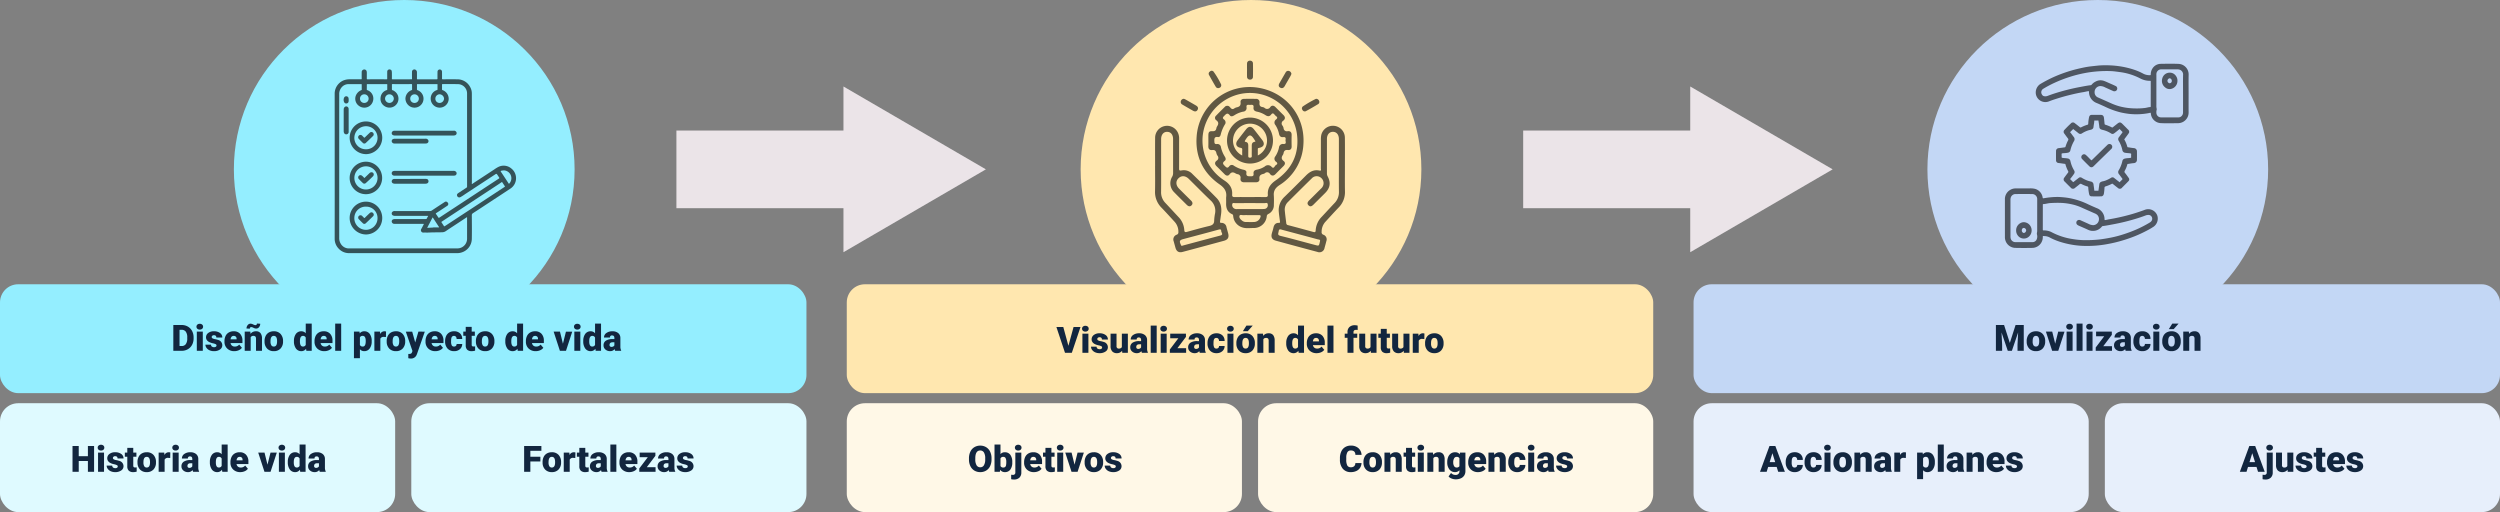 <svg xmlns="http://www.w3.org/2000/svg" xmlns:xlink="http://www.w3.org/1999/xlink" width="1240" height="254" viewBox="0 0 1240 254">
  <rect x="0" y="0" width="1240" height="254" fill="#808080" stroke="none"/>
  <defs>
    <clipPath id="clip-path">
      <rect id="Rectángulo_377960" data-name="Rectángulo 377960" width="89.962" height="91.104" fill="#345359"/>
    </clipPath>
    <clipPath id="clip-path-2">
      <rect id="Rectángulo_377961" data-name="Rectángulo 377961" width="94.21" height="95" fill="#615842"/>
    </clipPath>
    <clipPath id="clip-path-3">
      <rect id="Rectángulo_377962" data-name="Rectángulo 377962" width="91.128" height="91.388" fill="#4e5662"/>
    </clipPath>
  </defs>
  <g id="Grupo_1072543" data-name="Grupo 1072543" transform="translate(-180 -2151)">
    <rect id="Rectángulo_377948" data-name="Rectángulo 377948" width="400" height="54" rx="9" transform="translate(180 2292)" fill="#94eeff"/>
    <rect id="Rectángulo_377954" data-name="Rectángulo 377954" width="400" height="54" rx="9" transform="translate(600 2292)" fill="#ffe7af"/>
    <rect id="Rectángulo_377956" data-name="Rectángulo 377956" width="400" height="54" rx="9" transform="translate(1020 2292)" fill="#c3d7f5"/>
    <rect id="Rectángulo_377950" data-name="Rectángulo 377950" width="196" height="54" rx="9" transform="translate(384 2351)" fill="#dffaff"/>
    <rect id="Rectángulo_377952" data-name="Rectángulo 377952" width="196" height="54" rx="9" transform="translate(804 2351)" fill="#fff8e7"/>
    <rect id="Rectángulo_377955" data-name="Rectángulo 377955" width="196" height="54" rx="9" transform="translate(1224 2351)" fill="#e7effb"/>
    <rect id="Rectángulo_377951" data-name="Rectángulo 377951" width="196" height="54" rx="9" transform="translate(180 2351)" fill="#dffaff"/>
    <rect id="Rectángulo_377953" data-name="Rectángulo 377953" width="196" height="54" rx="9" transform="translate(600 2351)" fill="#fff8e7"/>
    <rect id="Rectángulo_377957" data-name="Rectángulo 377957" width="196" height="54" rx="9" transform="translate(1020 2351)" fill="#e7effb"/>
    <path id="Trazado_610580" data-name="Trazado 610580" d="M11.663,0H8.6V-5.344H4.052V0H.967V-12.8H4.052v5.08H8.6V-12.8h3.067ZM16.6,0H13.632V-9.51H16.6ZM13.456-11.962A1.322,1.322,0,0,1,13.913-13a1.724,1.724,0,0,1,1.187-.4,1.724,1.724,0,0,1,1.187.4,1.322,1.322,0,0,1,.457,1.037,1.322,1.322,0,0,1-.457,1.037,1.724,1.724,0,0,1-1.187.4,1.724,1.724,0,0,1-1.187-.4A1.322,1.322,0,0,1,13.456-11.962Zm9.949,9.29a.684.684,0,0,0-.4-.606,6.016,6.016,0,0,0-1.5-.475A6.853,6.853,0,0,1,19.679-4.4a3.062,3.062,0,0,1-1.1-.971A2.319,2.319,0,0,1,18.2-6.68a2.628,2.628,0,0,1,1.081-2.158,4.453,4.453,0,0,1,2.83-.848,4.934,4.934,0,0,1,3.023.853,2.666,2.666,0,0,1,1.143,2.241H23.309q0-1.143-1.2-1.143a1.194,1.194,0,0,0-.782.259.8.8,0,0,0-.316.646.737.737,0,0,0,.387.642,3.654,3.654,0,0,0,1.235.4,10.671,10.671,0,0,1,1.49.378A2.706,2.706,0,0,1,26.262-2.76,2.491,2.491,0,0,1,25.106-.642a5.068,5.068,0,0,1-2.993.817,5.172,5.172,0,0,1-2.18-.439,3.645,3.645,0,0,1-1.494-1.2A2.707,2.707,0,0,1,17.9-3.05h2.769a1.145,1.145,0,0,0,.439.962,1.808,1.808,0,0,0,1.081.3,1.422,1.422,0,0,0,.91-.246A.787.787,0,0,0,23.405-2.672Zm7.69-9.2V-9.51H32.66v2.057H31.1V-3.1a1.111,1.111,0,0,0,.193.747,1.037,1.037,0,0,0,.765.211,4.345,4.345,0,0,0,.738-.053V-.079a5.466,5.466,0,0,1-1.67.255,3.1,3.1,0,0,1-2.259-.721,2.954,2.954,0,0,1-.729-2.188v-4.72H26.921V-9.51h1.213v-2.364Zm2.092,7.031a5.613,5.613,0,0,1,.554-2.536,3.96,3.96,0,0,1,1.591-1.709,4.791,4.791,0,0,1,2.435-.6,4.373,4.373,0,0,1,3.366,1.323,5.076,5.076,0,0,1,1.23,3.6v.105a4.925,4.925,0,0,1-1.235,3.529A4.384,4.384,0,0,1,37.784.176a4.434,4.434,0,0,1-3.261-1.217,4.761,4.761,0,0,1-1.327-3.3Zm2.962.185a3.538,3.538,0,0,0,.413,1.934,1.376,1.376,0,0,0,1.222.615q1.582,0,1.617-2.435v-.3Q39.4-7.4,37.767-7.4q-1.485,0-1.608,2.206ZM49.421-6.829l-.976-.07a1.752,1.752,0,0,0-1.793.879V0H43.69V-9.51h2.777l.1,1.222a2.294,2.294,0,0,1,2.083-1.4,2.888,2.888,0,0,1,.826.105ZM53.613,0H50.643V-9.51h2.971ZM50.467-11.962A1.322,1.322,0,0,1,50.924-13a1.724,1.724,0,0,1,1.187-.4A1.724,1.724,0,0,1,53.3-13a1.322,1.322,0,0,1,.457,1.037,1.322,1.322,0,0,1-.457,1.037,1.724,1.724,0,0,1-1.187.4,1.724,1.724,0,0,1-1.187-.4A1.322,1.322,0,0,1,50.467-11.962ZM60.794,0a3.344,3.344,0,0,1-.281-.853A2.754,2.754,0,0,1,58.228.176a3.374,3.374,0,0,1-2.285-.813A2.588,2.588,0,0,1,55-2.681a2.66,2.66,0,0,1,1.143-2.338,5.821,5.821,0,0,1,3.322-.791h.914v-.5q0-1.316-1.134-1.316a.927.927,0,0,0-1.055,1.042H55.23A2.655,2.655,0,0,1,56.4-8.825a4.931,4.931,0,0,1,2.993-.86,4.323,4.323,0,0,1,2.874.888,3.086,3.086,0,0,1,1.081,2.435v4.21a4.311,4.311,0,0,0,.4,2V0ZM58.939-1.934a1.652,1.652,0,0,0,.918-.237,1.487,1.487,0,0,0,.523-.536V-4.228H59.52q-1.547,0-1.547,1.389a.848.848,0,0,0,.272.655A.986.986,0,0,0,58.939-1.934ZM69.1-4.825a5.809,5.809,0,0,1,.976-3.56,3.211,3.211,0,0,1,2.725-1.3,2.731,2.731,0,0,1,2.145,1V-13.5h2.971V0H75.252L75.1-1.02a2.8,2.8,0,0,1-2.32,1.2,3.205,3.205,0,0,1-2.689-1.3A5.993,5.993,0,0,1,69.1-4.825Zm2.962.185q0,2.531,1.477,2.531a1.458,1.458,0,0,0,1.406-.826V-6.557A1.419,1.419,0,0,0,73.556-7.4q-1.371,0-1.485,2.215ZM84.2.176a4.889,4.889,0,0,1-3.542-1.305,4.507,4.507,0,0,1-1.354-3.4v-.246a5.84,5.84,0,0,1,.541-2.575,3.955,3.955,0,0,1,1.578-1.727,4.763,4.763,0,0,1,2.461-.611,4.117,4.117,0,0,1,3.164,1.244,4.887,4.887,0,0,1,1.16,3.467v1.151H82.318a2.135,2.135,0,0,0,.694,1.257,2.066,2.066,0,0,0,1.389.457,2.662,2.662,0,0,0,2.2-.984l1.354,1.6A3.784,3.784,0,0,1,86.383-.277,5.3,5.3,0,0,1,84.2.176ZM83.865-7.4q-1.3,0-1.547,1.723h2.988v-.229a1.467,1.467,0,0,0-.36-1.1A1.434,1.434,0,0,0,83.865-7.4ZM97.673-3.524l1.5-5.985h3.12L99.193,0H96.17l-3.1-9.51H96.2ZM106.3,0h-2.971V-9.51H106.3Zm-3.146-11.962A1.322,1.322,0,0,1,103.614-13a1.724,1.724,0,0,1,1.187-.4,1.724,1.724,0,0,1,1.187.4,1.322,1.322,0,0,1,.457,1.037,1.322,1.322,0,0,1-.457,1.037,1.724,1.724,0,0,1-1.187.4,1.724,1.724,0,0,1-1.187-.4A1.322,1.322,0,0,1,103.157-11.962Zm4.6,7.137a5.809,5.809,0,0,1,.976-3.56,3.211,3.211,0,0,1,2.725-1.3,2.731,2.731,0,0,1,2.145,1V-13.5h2.971V0h-2.663l-.149-1.02a2.8,2.8,0,0,1-2.32,1.2,3.205,3.205,0,0,1-2.689-1.3A5.993,5.993,0,0,1,107.754-4.825Zm2.962.185q0,2.531,1.477,2.531a1.458,1.458,0,0,0,1.406-.826V-6.557A1.419,1.419,0,0,0,112.21-7.4q-1.371,0-1.485,2.215ZM123.609,0a3.344,3.344,0,0,1-.281-.853A2.754,2.754,0,0,1,121.043.176a3.374,3.374,0,0,1-2.285-.813,2.588,2.588,0,0,1-.94-2.043,2.66,2.66,0,0,1,1.143-2.338,5.821,5.821,0,0,1,3.322-.791h.914v-.5q0-1.316-1.134-1.316a.927.927,0,0,0-1.055,1.042h-2.962a2.655,2.655,0,0,1,1.173-2.239,4.931,4.931,0,0,1,2.993-.86,4.323,4.323,0,0,1,2.874.888,3.086,3.086,0,0,1,1.081,2.435v4.21a4.311,4.311,0,0,0,.4,2V0Zm-1.854-1.934a1.652,1.652,0,0,0,.918-.237,1.487,1.487,0,0,0,.523-.536V-4.228h-.861q-1.547,0-1.547,1.389a.848.848,0,0,0,.272.655A.986.986,0,0,0,121.755-1.934Z" transform="translate(215 2385)" fill="#12263f"/>
    <path id="Trazado_610582" data-name="Trazado 610582" d="M11.8-6.135a7.546,7.546,0,0,1-.694,3.313A5.132,5.132,0,0,1,9.136-.6,5.494,5.494,0,0,1,6.223.176a5.572,5.572,0,0,1-2.9-.751A5.123,5.123,0,0,1,1.349-2.725,7.329,7.329,0,0,1,.606-5.933v-.721A7.58,7.58,0,0,1,1.3-9.971,5.119,5.119,0,0,1,3.274-12.19a5.533,5.533,0,0,1,2.931-.782,5.479,5.479,0,0,1,2.9.773A5.211,5.211,0,0,1,11.087-10,7.362,7.362,0,0,1,11.8-6.724ZM8.666-6.671a5.381,5.381,0,0,0-.637-2.9,2.044,2.044,0,0,0-1.824-.989q-2.32,0-2.452,3.48l-.009.94a5.535,5.535,0,0,0,.624,2.892A2.041,2.041,0,0,0,6.223-2.232a2.016,2.016,0,0,0,1.8-.993,5.383,5.383,0,0,0,.642-2.856Zm13.421,2a5.8,5.8,0,0,1-.967,3.595A3.238,3.238,0,0,1,18.4.176,2.81,2.81,0,0,1,16.058-.976L15.935,0H13.28V-13.5h2.962v4.755a2.711,2.711,0,0,1,2.136-.94A3.239,3.239,0,0,1,21.12-8.411a5.826,5.826,0,0,1,.967,3.586Zm-2.971-.189a3.866,3.866,0,0,0-.365-1.952A1.229,1.229,0,0,0,17.631-7.4a1.418,1.418,0,0,0-1.389.763v3.773a1.426,1.426,0,0,0,1.406.755,1.258,1.258,0,0,0,1.327-1.018A7.309,7.309,0,0,0,19.116-4.865ZM26.578-9.51V.325a3.452,3.452,0,0,1-.967,2.6,3.714,3.714,0,0,1-2.672.914,6.308,6.308,0,0,1-1.4-.149V1.45a5.667,5.667,0,0,0,.835.079A1.084,1.084,0,0,0,23.607.308V-9.51Zm-3.19-2.452A1.322,1.322,0,0,1,23.845-13a1.724,1.724,0,0,1,1.187-.4,1.724,1.724,0,0,1,1.187.4,1.322,1.322,0,0,1,.457,1.037,1.322,1.322,0,0,1-.457,1.037,1.724,1.724,0,0,1-1.187.4,1.724,1.724,0,0,1-1.187-.4A1.322,1.322,0,0,1,23.388-11.962ZM32.854.176a4.889,4.889,0,0,1-3.542-1.305,4.507,4.507,0,0,1-1.354-3.4v-.246A5.84,5.84,0,0,1,28.5-7.348a3.955,3.955,0,0,1,1.578-1.727,4.763,4.763,0,0,1,2.461-.611A4.117,4.117,0,0,1,35.7-8.442a4.887,4.887,0,0,1,1.16,3.467v1.151H30.973a2.135,2.135,0,0,0,.694,1.257,2.066,2.066,0,0,0,1.389.457,2.662,2.662,0,0,0,2.2-.984l1.354,1.6A3.784,3.784,0,0,1,35.038-.277,5.3,5.3,0,0,1,32.854.176ZM32.52-7.4q-1.3,0-1.547,1.723h2.988v-.229a1.467,1.467,0,0,0-.36-1.1A1.434,1.434,0,0,0,32.52-7.4ZM41.5-11.874V-9.51h1.564v2.057H41.5V-3.1a1.111,1.111,0,0,0,.193.747,1.037,1.037,0,0,0,.765.211A4.345,4.345,0,0,0,43.2-2.2V-.079a5.466,5.466,0,0,1-1.67.255A3.1,3.1,0,0,1,39.27-.545a2.954,2.954,0,0,1-.729-2.188v-4.72H37.327V-9.51H38.54v-2.364ZM47.355,0H44.385V-9.51h2.971ZM44.209-11.962A1.322,1.322,0,0,1,44.666-13a1.724,1.724,0,0,1,1.187-.4,1.724,1.724,0,0,1,1.187.4,1.322,1.322,0,0,1,.457,1.037,1.322,1.322,0,0,1-.457,1.037,1.724,1.724,0,0,1-1.187.4,1.724,1.724,0,0,1-1.187-.4A1.322,1.322,0,0,1,44.209-11.962Zm8.763,8.438,1.5-5.985h3.12L54.492,0H51.469l-3.1-9.51H51.5Zm5-1.318a5.613,5.613,0,0,1,.554-2.536,3.96,3.96,0,0,1,1.591-1.709,4.791,4.791,0,0,1,2.435-.6,4.373,4.373,0,0,1,3.366,1.323,5.076,5.076,0,0,1,1.23,3.6v.105a4.925,4.925,0,0,1-1.235,3.529A4.384,4.384,0,0,1,62.569.176a4.434,4.434,0,0,1-3.261-1.217,4.761,4.761,0,0,1-1.327-3.3Zm2.962.185a3.538,3.538,0,0,0,.413,1.934,1.376,1.376,0,0,0,1.222.615q1.582,0,1.617-2.435v-.3q0-2.558-1.635-2.558-1.485,0-1.608,2.206Zm12.5,1.986a.684.684,0,0,0-.4-.606,6.016,6.016,0,0,0-1.5-.475A6.853,6.853,0,0,1,69.706-4.4a3.062,3.062,0,0,1-1.1-.971,2.319,2.319,0,0,1-.378-1.31,2.628,2.628,0,0,1,1.081-2.158,4.453,4.453,0,0,1,2.83-.848,4.934,4.934,0,0,1,3.023.853,2.666,2.666,0,0,1,1.143,2.241H73.336q0-1.143-1.2-1.143a1.194,1.194,0,0,0-.782.259.8.8,0,0,0-.316.646.737.737,0,0,0,.387.642,3.654,3.654,0,0,0,1.235.4,10.671,10.671,0,0,1,1.49.378A2.706,2.706,0,0,1,76.289-2.76,2.491,2.491,0,0,1,75.133-.642a5.068,5.068,0,0,1-2.993.817,5.172,5.172,0,0,1-2.18-.439,3.645,3.645,0,0,1-1.494-1.2,2.707,2.707,0,0,1-.536-1.591H70.7a1.145,1.145,0,0,0,.439.962,1.808,1.808,0,0,0,1.081.3,1.422,1.422,0,0,0,.91-.246A.787.787,0,0,0,73.433-2.672Z" transform="translate(660 2385)" fill="#12263f"/>
    <path id="Trazado_610584" data-name="Trazado 610584" d="M8.235-2.391H4.008L3.27,0h-3.3L4.667-12.8h2.9L12.3,0H8.982ZM4.746-4.772H7.5L6.117-9.211ZM17.112-2.109a1.317,1.317,0,0,0,.967-.338,1.241,1.241,0,0,0,.334-.945H21.19A3.288,3.288,0,0,1,20.07-.826a4.168,4.168,0,0,1-2.887,1,4.22,4.22,0,0,1-3.27-1.3,5.125,5.125,0,0,1-1.2-3.6v-.123A5.792,5.792,0,0,1,13.25-7.4a3.872,3.872,0,0,1,1.534-1.7,4.573,4.573,0,0,1,2.373-.593A4.116,4.116,0,0,1,20.1-8.657a3.647,3.647,0,0,1,1.09,2.786H18.413A1.626,1.626,0,0,0,18.053-7a1.244,1.244,0,0,0-.967-.4q-1.151,0-1.345,1.468a10.357,10.357,0,0,0-.062,1.283,4.068,4.068,0,0,0,.343,1.986A1.187,1.187,0,0,0,17.112-2.109Zm9.352,0a1.317,1.317,0,0,0,.967-.338,1.241,1.241,0,0,0,.334-.945h2.777A3.288,3.288,0,0,1,29.421-.826a4.168,4.168,0,0,1-2.887,1,4.22,4.22,0,0,1-3.27-1.3,5.125,5.125,0,0,1-1.2-3.6v-.123A5.792,5.792,0,0,1,22.6-7.4a3.872,3.872,0,0,1,1.534-1.7,4.573,4.573,0,0,1,2.373-.593,4.116,4.116,0,0,1,2.944,1.028,3.647,3.647,0,0,1,1.09,2.786H27.765A1.626,1.626,0,0,0,27.4-7a1.244,1.244,0,0,0-.967-.4q-1.151,0-1.345,1.468a10.357,10.357,0,0,0-.062,1.283,4.068,4.068,0,0,0,.343,1.986A1.187,1.187,0,0,0,26.464-2.109ZM34.919,0H31.948V-9.51h2.971ZM31.772-11.962A1.322,1.322,0,0,1,32.229-13a1.724,1.724,0,0,1,1.187-.4A1.724,1.724,0,0,1,34.6-13a1.322,1.322,0,0,1,.457,1.037,1.322,1.322,0,0,1-.457,1.037,1.724,1.724,0,0,1-1.187.4,1.724,1.724,0,0,1-1.187-.4A1.322,1.322,0,0,1,31.772-11.962Zm4.6,7.119a5.613,5.613,0,0,1,.554-2.536,3.96,3.96,0,0,1,1.591-1.709,4.791,4.791,0,0,1,2.435-.6,4.373,4.373,0,0,1,3.366,1.323,5.076,5.076,0,0,1,1.23,3.6v.105A4.925,4.925,0,0,1,44.31-1.129,4.384,4.384,0,0,1,40.966.176a4.434,4.434,0,0,1-3.261-1.217,4.761,4.761,0,0,1-1.327-3.3Zm2.962.185a3.538,3.538,0,0,0,.413,1.934,1.376,1.376,0,0,0,1.222.615q1.582,0,1.617-2.435v-.3q0-2.558-1.635-2.558-1.485,0-1.608,2.206ZM49.57-9.51l.1,1.116a3.225,3.225,0,0,1,2.716-1.292A2.713,2.713,0,0,1,54.6-8.8a4.226,4.226,0,0,1,.76,2.672V0H52.392V-6a1.6,1.6,0,0,0-.29-1.059A1.342,1.342,0,0,0,51.047-7.4a1.413,1.413,0,0,0-1.292.686V0H46.793V-9.51ZM62.358,0a3.344,3.344,0,0,1-.281-.853A2.754,2.754,0,0,1,59.792.176a3.374,3.374,0,0,1-2.285-.813,2.588,2.588,0,0,1-.94-2.043,2.66,2.66,0,0,1,1.143-2.338,5.821,5.821,0,0,1,3.322-.791h.914v-.5q0-1.316-1.134-1.316a.927.927,0,0,0-1.055,1.042H56.795a2.655,2.655,0,0,1,1.173-2.239,4.931,4.931,0,0,1,2.993-.86,4.323,4.323,0,0,1,2.874.888,3.086,3.086,0,0,1,1.081,2.435v4.21a4.311,4.311,0,0,0,.4,2V0ZM60.5-1.934a1.652,1.652,0,0,0,.918-.237,1.487,1.487,0,0,0,.523-.536V-4.228h-.861q-1.547,0-1.547,1.389a.848.848,0,0,0,.272.655A.986.986,0,0,0,60.5-1.934Zm11.8-4.9-.976-.07a1.752,1.752,0,0,0-1.793.879V0H66.577V-9.51h2.777l.1,1.222a2.294,2.294,0,0,1,2.083-1.4,2.888,2.888,0,0,1,.826.105ZM86.687-4.685a5.735,5.735,0,0,1-1,3.538A3.2,3.2,0,0,1,83,.176a2.742,2.742,0,0,1-2.153-.958V3.656H77.88V-9.51h2.769l.088.879a2.742,2.742,0,0,1,2.241-1.055,3.224,3.224,0,0,1,2.733,1.3,5.805,5.805,0,0,1,.976,3.564Zm-2.962-.185q0-2.531-1.477-2.531a1.394,1.394,0,0,0-1.406.756V-2.9a1.439,1.439,0,0,0,1.424.791q1.415,0,1.459-2.443ZM91.116,0H88.146V-13.5h2.971ZM98.3,0a3.344,3.344,0,0,1-.281-.853A2.754,2.754,0,0,1,95.73.176a3.374,3.374,0,0,1-2.285-.813,2.588,2.588,0,0,1-.94-2.043,2.66,2.66,0,0,1,1.143-2.338A5.821,5.821,0,0,1,96.97-5.81h.914v-.5q0-1.316-1.134-1.316A.927.927,0,0,0,95.7-6.587H92.733a2.655,2.655,0,0,1,1.173-2.239,4.931,4.931,0,0,1,2.993-.86,4.323,4.323,0,0,1,2.874.888,3.086,3.086,0,0,1,1.081,2.435v4.21a4.311,4.311,0,0,0,.4,2V0ZM96.442-1.934a1.652,1.652,0,0,0,.918-.237,1.487,1.487,0,0,0,.523-.536V-4.228h-.861q-1.547,0-1.547,1.389a.848.848,0,0,0,.272.655A.986.986,0,0,0,96.442-1.934Zm8.771-7.576.1,1.116a3.225,3.225,0,0,1,2.716-1.292,2.713,2.713,0,0,1,2.219.888,4.226,4.226,0,0,1,.76,2.672V0h-2.971V-6a1.6,1.6,0,0,0-.29-1.059A1.342,1.342,0,0,0,106.69-7.4a1.413,1.413,0,0,0-1.292.686V0h-2.962V-9.51ZM117.246.176A4.889,4.889,0,0,1,113.7-1.129a4.507,4.507,0,0,1-1.354-3.4v-.246a5.84,5.84,0,0,1,.541-2.575,3.955,3.955,0,0,1,1.578-1.727,4.763,4.763,0,0,1,2.461-.611,4.117,4.117,0,0,1,3.164,1.244,4.887,4.887,0,0,1,1.16,3.467v1.151h-5.889a2.135,2.135,0,0,0,.694,1.257,2.066,2.066,0,0,0,1.389.457,2.662,2.662,0,0,0,2.2-.984L121-1.494A3.784,3.784,0,0,1,119.43-.277,5.3,5.3,0,0,1,117.246.176ZM116.912-7.4q-1.3,0-1.547,1.723h2.988v-.229a1.467,1.467,0,0,0-.36-1.1A1.434,1.434,0,0,0,116.912-7.4Zm10.512,4.729a.684.684,0,0,0-.4-.606,6.016,6.016,0,0,0-1.5-.475A6.853,6.853,0,0,1,123.7-4.4a3.062,3.062,0,0,1-1.1-.971,2.319,2.319,0,0,1-.378-1.31A2.628,2.628,0,0,1,123.3-8.837a4.453,4.453,0,0,1,2.83-.848,4.934,4.934,0,0,1,3.023.853A2.666,2.666,0,0,1,130.3-6.592h-2.971q0-1.143-1.2-1.143a1.194,1.194,0,0,0-.782.259.8.8,0,0,0-.316.646.737.737,0,0,0,.387.642,3.654,3.654,0,0,0,1.235.4,10.671,10.671,0,0,1,1.49.378A2.706,2.706,0,0,1,130.28-2.76a2.491,2.491,0,0,1-1.156,2.118,5.068,5.068,0,0,1-2.993.817,5.172,5.172,0,0,1-2.18-.439,3.645,3.645,0,0,1-1.494-1.2,2.707,2.707,0,0,1-.536-1.591h2.769a1.145,1.145,0,0,0,.439.962,1.808,1.808,0,0,0,1.081.3,1.422,1.422,0,0,0,.91-.246A.787.787,0,0,0,127.424-2.672Z" transform="translate(1053 2385)" fill="#12263f"/>
    <path id="Trazado_610581" data-name="Trazado 610581" d="M9.026-5.1H4.052V0H.967V-12.8H9.527v2.382H4.052v2.944H9.026Zm1.09.255a5.613,5.613,0,0,1,.554-2.536,3.96,3.96,0,0,1,1.591-1.709,4.791,4.791,0,0,1,2.435-.6,4.373,4.373,0,0,1,3.366,1.323,5.076,5.076,0,0,1,1.23,3.6v.105a4.925,4.925,0,0,1-1.235,3.529A4.384,4.384,0,0,1,14.713.176a4.434,4.434,0,0,1-3.261-1.217,4.761,4.761,0,0,1-1.327-3.3Zm2.962.185a3.538,3.538,0,0,0,.413,1.934,1.376,1.376,0,0,0,1.222.615q1.582,0,1.617-2.435v-.3Q16.33-7.4,14.7-7.4q-1.485,0-1.608,2.206ZM26.35-6.829l-.976-.07a1.752,1.752,0,0,0-1.793.879V0H20.619V-9.51H23.4l.1,1.222a2.294,2.294,0,0,1,2.083-1.4,2.888,2.888,0,0,1,.826.105Zm4.957-5.045V-9.51h1.564v2.057H31.307V-3.1a1.111,1.111,0,0,0,.193.747,1.037,1.037,0,0,0,.765.211A4.345,4.345,0,0,0,33-2.2V-.079a5.466,5.466,0,0,1-1.67.255,3.1,3.1,0,0,1-2.259-.721,2.954,2.954,0,0,1-.729-2.188v-4.72H27.132V-9.51h1.213v-2.364ZM39.393,0a3.344,3.344,0,0,1-.281-.853A2.754,2.754,0,0,1,36.826.176a3.374,3.374,0,0,1-2.285-.813,2.588,2.588,0,0,1-.94-2.043,2.66,2.66,0,0,1,1.143-2.338,5.821,5.821,0,0,1,3.322-.791h.914v-.5q0-1.316-1.134-1.316a.927.927,0,0,0-1.055,1.042H33.829A2.655,2.655,0,0,1,35-8.825,4.931,4.931,0,0,1,38-9.686a4.323,4.323,0,0,1,2.874.888A3.086,3.086,0,0,1,41.95-6.363v4.21a4.311,4.311,0,0,0,.4,2V0ZM37.538-1.934a1.652,1.652,0,0,0,.918-.237,1.487,1.487,0,0,0,.523-.536V-4.228h-.861q-1.547,0-1.547,1.389a.848.848,0,0,0,.272.655A.986.986,0,0,0,37.538-1.934ZM46.714,0H43.743V-13.5h2.971Zm6.425.176A4.889,4.889,0,0,1,49.6-1.129a4.507,4.507,0,0,1-1.354-3.4v-.246a5.84,5.84,0,0,1,.541-2.575,3.955,3.955,0,0,1,1.578-1.727,4.763,4.763,0,0,1,2.461-.611,4.117,4.117,0,0,1,3.164,1.244,4.887,4.887,0,0,1,1.16,3.467v1.151H51.258a2.135,2.135,0,0,0,.694,1.257,2.066,2.066,0,0,0,1.389.457,2.662,2.662,0,0,0,2.2-.984l1.354,1.6A3.784,3.784,0,0,1,55.323-.277,5.3,5.3,0,0,1,53.139.176ZM52.8-7.4q-1.3,0-1.547,1.723h2.988v-.229a1.467,1.467,0,0,0-.36-1.1A1.434,1.434,0,0,0,52.8-7.4Zm9.026,5.115h4.333V0H58.087V-1.652l4.219-5.572H58.271V-9.51h7.8v1.6ZM72.958,0a3.344,3.344,0,0,1-.281-.853A2.754,2.754,0,0,1,70.392.176a3.374,3.374,0,0,1-2.285-.813,2.588,2.588,0,0,1-.94-2.043,2.66,2.66,0,0,1,1.143-2.338,5.821,5.821,0,0,1,3.322-.791h.914v-.5q0-1.316-1.134-1.316a.927.927,0,0,0-1.055,1.042H67.395a2.655,2.655,0,0,1,1.173-2.239,4.931,4.931,0,0,1,2.993-.86,4.323,4.323,0,0,1,2.874.888,3.086,3.086,0,0,1,1.081,2.435v4.21a4.311,4.311,0,0,0,.4,2V0ZM71.1-1.934a1.652,1.652,0,0,0,.918-.237,1.487,1.487,0,0,0,.523-.536V-4.228h-.861q-1.547,0-1.547,1.389a.848.848,0,0,0,.272.655A.986.986,0,0,0,71.1-1.934Zm11.03-.738a.684.684,0,0,0-.4-.606,6.016,6.016,0,0,0-1.5-.475A6.853,6.853,0,0,1,78.407-4.4a3.062,3.062,0,0,1-1.1-.971,2.319,2.319,0,0,1-.378-1.31,2.628,2.628,0,0,1,1.081-2.158,4.453,4.453,0,0,1,2.83-.848,4.934,4.934,0,0,1,3.023.853,2.666,2.666,0,0,1,1.143,2.241H82.037q0-1.143-1.2-1.143a1.194,1.194,0,0,0-.782.259.8.8,0,0,0-.316.646.737.737,0,0,0,.387.642,3.654,3.654,0,0,0,1.235.4,10.671,10.671,0,0,1,1.49.378A2.706,2.706,0,0,1,84.99-2.76,2.491,2.491,0,0,1,83.834-.642a5.068,5.068,0,0,1-2.993.817,5.172,5.172,0,0,1-2.18-.439,3.645,3.645,0,0,1-1.494-1.2,2.707,2.707,0,0,1-.536-1.591H79.4a1.145,1.145,0,0,0,.439.962,1.808,1.808,0,0,0,1.081.3,1.422,1.422,0,0,0,.91-.246A.787.787,0,0,0,82.134-2.672Z" transform="translate(439 2385)" fill="#12263f"/>
    <path id="Trazado_610583" data-name="Trazado 610583" d="M11.32-4.333a4.673,4.673,0,0,1-.721,2.36A4.35,4.35,0,0,1,8.75-.387a6.3,6.3,0,0,1-2.72.563A5.025,5.025,0,0,1,2.057-1.468,6.786,6.786,0,0,1,.606-6.108v-.633a7.746,7.746,0,0,1,.655-3.292,4.961,4.961,0,0,1,1.885-2.18,5.26,5.26,0,0,1,2.848-.769,5.516,5.516,0,0,1,3.744,1.226,4.844,4.844,0,0,1,1.608,3.379H8.271a2.292,2.292,0,0,0-.589-1.679,2.422,2.422,0,0,0-1.687-.51A1.843,1.843,0,0,0,4.307-9.7a5.536,5.536,0,0,0-.562,2.751v.905A6.125,6.125,0,0,0,4.258-3.12a1.882,1.882,0,0,0,1.771.879,2.369,2.369,0,0,0,1.626-.5,2.126,2.126,0,0,0,.6-1.591Zm.949-.51a5.613,5.613,0,0,1,.554-2.536,3.96,3.96,0,0,1,1.591-1.709,4.791,4.791,0,0,1,2.435-.6,4.373,4.373,0,0,1,3.366,1.323,5.076,5.076,0,0,1,1.23,3.6v.105A4.925,4.925,0,0,1,20.21-1.129,4.384,4.384,0,0,1,16.866.176a4.434,4.434,0,0,1-3.261-1.217,4.761,4.761,0,0,1-1.327-3.3Zm2.962.185a3.538,3.538,0,0,0,.413,1.934,1.376,1.376,0,0,0,1.222.615q1.582,0,1.617-2.435v-.3q0-2.558-1.635-2.558-1.485,0-1.608,2.206ZM25.471-9.51l.1,1.116a3.225,3.225,0,0,1,2.716-1.292A2.713,2.713,0,0,1,30.5-8.8a4.226,4.226,0,0,1,.76,2.672V0H28.292V-6A1.6,1.6,0,0,0,28-7.062,1.342,1.342,0,0,0,26.947-7.4a1.413,1.413,0,0,0-1.292.686V0H22.693V-9.51Zm10.881-2.364V-9.51h1.564v2.057H36.352V-3.1a1.111,1.111,0,0,0,.193.747,1.037,1.037,0,0,0,.765.211,4.345,4.345,0,0,0,.738-.053V-.079a5.466,5.466,0,0,1-1.67.255,3.1,3.1,0,0,1-2.259-.721,2.954,2.954,0,0,1-.729-2.188v-4.72H32.177V-9.51H33.39v-2.364ZM42.205,0H39.234V-9.51h2.971ZM39.059-11.962A1.322,1.322,0,0,1,39.516-13a1.724,1.724,0,0,1,1.187-.4,1.724,1.724,0,0,1,1.187.4,1.322,1.322,0,0,1,.457,1.037,1.322,1.322,0,0,1-.457,1.037,1.724,1.724,0,0,1-1.187.4,1.724,1.724,0,0,1-1.187-.4A1.322,1.322,0,0,1,39.059-11.962Zm7.69,2.452.1,1.116a3.225,3.225,0,0,1,2.716-1.292,2.713,2.713,0,0,1,2.219.888,4.226,4.226,0,0,1,.76,2.672V0H49.57V-6a1.6,1.6,0,0,0-.29-1.059A1.342,1.342,0,0,0,48.226-7.4a1.413,1.413,0,0,0-1.292.686V0H43.972V-9.51Zm7.084,4.685a6.421,6.421,0,0,1,.475-2.549A3.821,3.821,0,0,1,55.67-9.083a3.591,3.591,0,0,1,2.065-.6,2.855,2.855,0,0,1,2.32,1l.105-.826h2.689V-.36a4.009,4.009,0,0,1-.584,2.184,3.75,3.75,0,0,1-1.692,1.424,6.219,6.219,0,0,1-2.566.5,5.365,5.365,0,0,1-2.026-.4,3.657,3.657,0,0,1-1.5-1.028L55.723.58a2.716,2.716,0,0,0,2.18.976A1.764,1.764,0,0,0,59.871-.466v-.3a2.781,2.781,0,0,1-2.153.94,3.437,3.437,0,0,1-2.812-1.332A5.517,5.517,0,0,1,53.833-4.72Zm2.971.185a3.383,3.383,0,0,0,.439,1.85,1.386,1.386,0,0,0,1.23.681,1.573,1.573,0,0,0,1.4-.642v-4a1.534,1.534,0,0,0-1.38-.65,1.4,1.4,0,0,0-1.239.708A3.858,3.858,0,0,0,56.8-4.641ZM69.135.176a4.889,4.889,0,0,1-3.542-1.305,4.507,4.507,0,0,1-1.354-3.4v-.246a5.84,5.84,0,0,1,.541-2.575,3.955,3.955,0,0,1,1.578-1.727,4.763,4.763,0,0,1,2.461-.611,4.117,4.117,0,0,1,3.164,1.244,4.887,4.887,0,0,1,1.16,3.467v1.151H67.254a2.135,2.135,0,0,0,.694,1.257,2.066,2.066,0,0,0,1.389.457,2.662,2.662,0,0,0,2.2-.984l1.354,1.6A3.784,3.784,0,0,1,71.319-.277,5.3,5.3,0,0,1,69.135.176ZM68.8-7.4q-1.3,0-1.547,1.723h2.988v-.229a1.467,1.467,0,0,0-.36-1.1A1.434,1.434,0,0,0,68.8-7.4ZM77.054-9.51l.1,1.116a3.225,3.225,0,0,1,2.716-1.292,2.713,2.713,0,0,1,2.219.888,4.226,4.226,0,0,1,.76,2.672V0H79.875V-6a1.6,1.6,0,0,0-.29-1.059A1.342,1.342,0,0,0,78.53-7.4a1.413,1.413,0,0,0-1.292.686V0H74.276V-9.51Zm11.452,7.4a1.317,1.317,0,0,0,.967-.338,1.241,1.241,0,0,0,.334-.945h2.777A3.288,3.288,0,0,1,91.463-.826a4.168,4.168,0,0,1-2.887,1,4.22,4.22,0,0,1-3.27-1.3,5.125,5.125,0,0,1-1.2-3.6v-.123A5.792,5.792,0,0,1,84.643-7.4a3.872,3.872,0,0,1,1.534-1.7,4.573,4.573,0,0,1,2.373-.593,4.116,4.116,0,0,1,2.944,1.028,3.647,3.647,0,0,1,1.09,2.786H89.807A1.626,1.626,0,0,0,89.446-7a1.244,1.244,0,0,0-.967-.4q-1.151,0-1.345,1.468a10.357,10.357,0,0,0-.062,1.283,4.068,4.068,0,0,0,.343,1.986A1.187,1.187,0,0,0,88.506-2.109ZM96.961,0H93.99V-9.51h2.971ZM93.814-11.962A1.322,1.322,0,0,1,94.271-13a1.724,1.724,0,0,1,1.187-.4,1.724,1.724,0,0,1,1.187.4,1.322,1.322,0,0,1,.457,1.037,1.322,1.322,0,0,1-.457,1.037,1.724,1.724,0,0,1-1.187.4,1.724,1.724,0,0,1-1.187-.4A1.322,1.322,0,0,1,93.814-11.962ZM104.142,0a3.344,3.344,0,0,1-.281-.853A2.754,2.754,0,0,1,101.575.176,3.374,3.374,0,0,1,99.29-.637a2.588,2.588,0,0,1-.94-2.043,2.66,2.66,0,0,1,1.143-2.338,5.821,5.821,0,0,1,3.322-.791h.914v-.5q0-1.316-1.134-1.316a.927.927,0,0,0-1.055,1.042H98.578a2.655,2.655,0,0,1,1.173-2.239,4.931,4.931,0,0,1,2.993-.86,4.323,4.323,0,0,1,2.874.888A3.086,3.086,0,0,1,106.7-6.363v4.21a4.311,4.311,0,0,0,.4,2V0Zm-1.854-1.934a1.652,1.652,0,0,0,.918-.237,1.487,1.487,0,0,0,.523-.536V-4.228h-.861q-1.547,0-1.547,1.389a.848.848,0,0,0,.272.655A.986.986,0,0,0,102.287-1.934Zm11.03-.738a.684.684,0,0,0-.4-.606,6.016,6.016,0,0,0-1.5-.475,6.853,6.853,0,0,1-1.828-.646,3.062,3.062,0,0,1-1.1-.971,2.319,2.319,0,0,1-.378-1.31A2.628,2.628,0,0,1,109.2-8.837a4.453,4.453,0,0,1,2.83-.848,4.934,4.934,0,0,1,3.023.853,2.666,2.666,0,0,1,1.143,2.241h-2.971q0-1.143-1.2-1.143a1.194,1.194,0,0,0-.782.259.8.8,0,0,0-.316.646.737.737,0,0,0,.387.642,3.654,3.654,0,0,0,1.235.4,10.671,10.671,0,0,1,1.49.378,2.706,2.706,0,0,1,2.145,2.646,2.491,2.491,0,0,1-1.156,2.118,5.068,5.068,0,0,1-2.993.817,5.172,5.172,0,0,1-2.18-.439,3.645,3.645,0,0,1-1.494-1.2,2.707,2.707,0,0,1-.536-1.591h2.769a1.145,1.145,0,0,0,.439.962,1.808,1.808,0,0,0,1.081.3,1.422,1.422,0,0,0,.91-.246A.787.787,0,0,0,113.317-2.672Z" transform="translate(844 2385)" fill="#12263f"/>
    <path id="Trazado_610585" data-name="Trazado 610585" d="M8.235-2.391H4.008L3.27,0h-3.3L4.667-12.8h2.9L12.3,0H8.982ZM4.746-4.772H7.5L6.117-9.211ZM16.277-9.51V.325a3.452,3.452,0,0,1-.967,2.6,3.714,3.714,0,0,1-2.672.914,6.308,6.308,0,0,1-1.4-.149V1.45a5.667,5.667,0,0,0,.835.079A1.084,1.084,0,0,0,13.307.308V-9.51Zm-3.19-2.452A1.322,1.322,0,0,1,13.544-13a1.724,1.724,0,0,1,1.187-.4,1.724,1.724,0,0,1,1.187.4,1.322,1.322,0,0,1,.457,1.037,1.322,1.322,0,0,1-.457,1.037,1.724,1.724,0,0,1-1.187.4,1.724,1.724,0,0,1-1.187-.4A1.322,1.322,0,0,1,13.087-11.962ZM23.616-1.028a3.054,3.054,0,0,1-2.54,1.2,3,3,0,0,1-2.369-.91,3.826,3.826,0,0,1-.8-2.615V-9.51h2.962v6.179a1.065,1.065,0,0,0,1.187,1.222,1.548,1.548,0,0,0,1.45-.729V-9.51h2.979V0H23.7Zm9.466-1.644a.684.684,0,0,0-.4-.606,6.016,6.016,0,0,0-1.5-.475A6.853,6.853,0,0,1,29.355-4.4a3.062,3.062,0,0,1-1.1-.971,2.319,2.319,0,0,1-.378-1.31A2.628,2.628,0,0,1,28.96-8.837a4.453,4.453,0,0,1,2.83-.848,4.934,4.934,0,0,1,3.023.853,2.666,2.666,0,0,1,1.143,2.241H32.985q0-1.143-1.2-1.143A1.194,1.194,0,0,0,31-7.475a.8.8,0,0,0-.316.646.737.737,0,0,0,.387.642,3.654,3.654,0,0,0,1.235.4,10.671,10.671,0,0,1,1.49.378A2.706,2.706,0,0,1,35.938-2.76,2.491,2.491,0,0,1,34.783-.642,5.068,5.068,0,0,1,31.79.176a5.172,5.172,0,0,1-2.18-.439,3.645,3.645,0,0,1-1.494-1.2A2.707,2.707,0,0,1,27.58-3.05h2.769a1.145,1.145,0,0,0,.439.962,1.808,1.808,0,0,0,1.081.3,1.422,1.422,0,0,0,.91-.246A.787.787,0,0,0,33.082-2.672Zm7.69-9.2V-9.51h1.564v2.057H40.772V-3.1a1.111,1.111,0,0,0,.193.747,1.037,1.037,0,0,0,.765.211,4.345,4.345,0,0,0,.738-.053V-.079A5.466,5.466,0,0,1,40.8.176,3.1,3.1,0,0,1,38.54-.545a2.954,2.954,0,0,1-.729-2.188v-4.72H36.6V-9.51h1.213v-2.364ZM48.1.176a4.889,4.889,0,0,1-3.542-1.305,4.507,4.507,0,0,1-1.354-3.4v-.246a5.84,5.84,0,0,1,.541-2.575,3.955,3.955,0,0,1,1.578-1.727,4.763,4.763,0,0,1,2.461-.611A4.117,4.117,0,0,1,50.95-8.442a4.887,4.887,0,0,1,1.16,3.467v1.151H46.222a2.135,2.135,0,0,0,.694,1.257,2.066,2.066,0,0,0,1.389.457,2.662,2.662,0,0,0,2.2-.984l1.354,1.6A3.784,3.784,0,0,1,50.287-.277,5.3,5.3,0,0,1,48.1.176ZM47.769-7.4q-1.3,0-1.547,1.723H49.21v-.229a1.467,1.467,0,0,0-.36-1.1A1.434,1.434,0,0,0,47.769-7.4ZM58.28-2.672a.684.684,0,0,0-.4-.606,6.016,6.016,0,0,0-1.5-.475A6.853,6.853,0,0,1,54.554-4.4a3.062,3.062,0,0,1-1.1-.971,2.319,2.319,0,0,1-.378-1.31,2.628,2.628,0,0,1,1.081-2.158,4.453,4.453,0,0,1,2.83-.848,4.934,4.934,0,0,1,3.023.853,2.666,2.666,0,0,1,1.143,2.241H58.184q0-1.143-1.2-1.143a1.194,1.194,0,0,0-.782.259.8.8,0,0,0-.316.646.737.737,0,0,0,.387.642,3.654,3.654,0,0,0,1.235.4,10.671,10.671,0,0,1,1.49.378A2.706,2.706,0,0,1,61.137-2.76,2.491,2.491,0,0,1,59.981-.642a5.068,5.068,0,0,1-2.993.817,5.172,5.172,0,0,1-2.18-.439,3.645,3.645,0,0,1-1.494-1.2,2.707,2.707,0,0,1-.536-1.591h2.769a1.145,1.145,0,0,0,.439.962,1.808,1.808,0,0,0,1.081.3,1.422,1.422,0,0,0,.91-.246A.787.787,0,0,0,58.28-2.672Z" transform="translate(1291 2385)" fill="#12263f"/>
    <ellipse id="Elipse_5890" data-name="Elipse 5890" cx="84.5" cy="84" rx="84.5" ry="84" transform="translate(296 2151)" fill="#94eeff"/>
    <ellipse id="Elipse_5891" data-name="Elipse 5891" cx="84.5" cy="84" rx="84.5" ry="84" transform="translate(716 2151)" fill="#ffe7af"/>
    <ellipse id="Elipse_5892" data-name="Elipse 5892" cx="84.5" cy="84" rx="84.5" ry="84" transform="translate(1136 2151)" fill="#c3d7f5"/>
    <path id="Trazado_610577" data-name="Trazado 610577" d="M.967,0V-12.8H5.089a6.064,6.064,0,0,1,3.05.769,5.406,5.406,0,0,1,2.114,2.171,6.554,6.554,0,0,1,.769,3.142v.589a6.592,6.592,0,0,1-.743,3.151A5.429,5.429,0,0,1,8.187-.8a5.93,5.93,0,0,1-3.01.8ZM4.052-10.415v8.042H5.124a2.4,2.4,0,0,0,2.039-.945,4.63,4.63,0,0,0,.712-2.808V-6.68a4.592,4.592,0,0,0-.712-2.795,2.442,2.442,0,0,0-2.074-.94ZM15.592,0H12.621V-9.51h2.971ZM12.445-11.962A1.322,1.322,0,0,1,12.9-13a1.724,1.724,0,0,1,1.187-.4,1.724,1.724,0,0,1,1.187.4,1.322,1.322,0,0,1,.457,1.037,1.322,1.322,0,0,1-.457,1.037,1.724,1.724,0,0,1-1.187.4,1.724,1.724,0,0,1-1.187-.4A1.322,1.322,0,0,1,12.445-11.962Zm9.949,9.29a.684.684,0,0,0-.4-.606,6.016,6.016,0,0,0-1.5-.475A6.853,6.853,0,0,1,18.668-4.4a3.062,3.062,0,0,1-1.1-.971,2.319,2.319,0,0,1-.378-1.31,2.628,2.628,0,0,1,1.081-2.158,4.453,4.453,0,0,1,2.83-.848,4.934,4.934,0,0,1,3.023.853,2.666,2.666,0,0,1,1.143,2.241H22.3q0-1.143-1.2-1.143a1.194,1.194,0,0,0-.782.259A.8.8,0,0,0,20-6.829a.737.737,0,0,0,.387.642,3.654,3.654,0,0,0,1.235.4,10.671,10.671,0,0,1,1.49.378A2.706,2.706,0,0,1,25.251-2.76,2.491,2.491,0,0,1,24.1-.642,5.068,5.068,0,0,1,21.1.176a5.172,5.172,0,0,1-2.18-.439,3.645,3.645,0,0,1-1.494-1.2,2.707,2.707,0,0,1-.536-1.591h2.769a1.145,1.145,0,0,0,.439.962,1.808,1.808,0,0,0,1.081.3,1.422,1.422,0,0,0,.91-.246A.787.787,0,0,0,22.395-2.672ZM31.236.176a4.889,4.889,0,0,1-3.542-1.305,4.507,4.507,0,0,1-1.354-3.4v-.246a5.84,5.84,0,0,1,.541-2.575,3.955,3.955,0,0,1,1.578-1.727,4.763,4.763,0,0,1,2.461-.611,4.117,4.117,0,0,1,3.164,1.244,4.887,4.887,0,0,1,1.16,3.467v1.151H29.355a2.135,2.135,0,0,0,.694,1.257,2.066,2.066,0,0,0,1.389.457,2.662,2.662,0,0,0,2.2-.984l1.354,1.6A3.784,3.784,0,0,1,33.42-.277,5.3,5.3,0,0,1,31.236.176ZM30.9-7.4q-1.3,0-1.547,1.723h2.988v-.229a1.467,1.467,0,0,0-.36-1.1A1.434,1.434,0,0,0,30.9-7.4ZM39.155-9.51l.1,1.116a3.225,3.225,0,0,1,2.716-1.292,2.713,2.713,0,0,1,2.219.888,4.226,4.226,0,0,1,.76,2.672V0H41.977V-6a1.6,1.6,0,0,0-.29-1.059A1.342,1.342,0,0,0,40.632-7.4a1.413,1.413,0,0,0-1.292.686V0H36.378V-9.51Zm4.913-3.92a2.562,2.562,0,0,1-.584,1.7,1.813,1.813,0,0,1-1.446.7,2.852,2.852,0,0,1-1.292-.369,2.7,2.7,0,0,0-1.151-.369.66.66,0,0,0-.479.193.8.8,0,0,0-.2.6l-1.644-.088a2.576,2.576,0,0,1,.584-1.687,1.793,1.793,0,0,1,1.437-.712,2.967,2.967,0,0,1,1.151.325,7.07,7.07,0,0,0,.9.369,1.74,1.74,0,0,0,.4.044.671.671,0,0,0,.483-.2.807.807,0,0,0,.2-.6Zm2.145,8.587a5.613,5.613,0,0,1,.554-2.536,3.96,3.96,0,0,1,1.591-1.709,4.791,4.791,0,0,1,2.435-.6,4.373,4.373,0,0,1,3.366,1.323,5.076,5.076,0,0,1,1.23,3.6v.105a4.925,4.925,0,0,1-1.235,3.529A4.384,4.384,0,0,1,50.81.176a4.434,4.434,0,0,1-3.261-1.217,4.761,4.761,0,0,1-1.327-3.3Zm2.962.185a3.538,3.538,0,0,0,.413,1.934,1.376,1.376,0,0,0,1.222.615q1.582,0,1.617-2.435v-.3q0-2.558-1.635-2.558-1.485,0-1.608,2.206ZM60.8-4.825a5.809,5.809,0,0,1,.976-3.56,3.211,3.211,0,0,1,2.725-1.3,2.731,2.731,0,0,1,2.145,1V-13.5h2.971V0H66.955l-.149-1.02a2.8,2.8,0,0,1-2.32,1.2,3.205,3.205,0,0,1-2.689-1.3A5.993,5.993,0,0,1,60.8-4.825Zm2.962.185q0,2.531,1.477,2.531a1.458,1.458,0,0,0,1.406-.826V-6.557A1.419,1.419,0,0,0,65.259-7.4q-1.371,0-1.485,2.215ZM75.9.176A4.889,4.889,0,0,1,72.36-1.129a4.507,4.507,0,0,1-1.354-3.4v-.246a5.84,5.84,0,0,1,.541-2.575,3.955,3.955,0,0,1,1.578-1.727,4.763,4.763,0,0,1,2.461-.611A4.117,4.117,0,0,1,78.75-8.442a4.887,4.887,0,0,1,1.16,3.467v1.151H74.021a2.135,2.135,0,0,0,.694,1.257,2.066,2.066,0,0,0,1.389.457,2.662,2.662,0,0,0,2.2-.984l1.354,1.6A3.784,3.784,0,0,1,78.086-.277,5.3,5.3,0,0,1,75.9.176ZM75.568-7.4q-1.3,0-1.547,1.723H77.01v-.229a1.467,1.467,0,0,0-.36-1.1A1.434,1.434,0,0,0,75.568-7.4ZM84.226,0H81.255V-13.5h2.971ZM99.36-4.685a5.735,5.735,0,0,1-1,3.538A3.2,3.2,0,0,1,95.669.176a2.742,2.742,0,0,1-2.153-.958V3.656H90.554V-9.51h2.769l.088.879a2.742,2.742,0,0,1,2.241-1.055,3.224,3.224,0,0,1,2.733,1.3,5.805,5.805,0,0,1,.976,3.564ZM96.4-4.869Q96.4-7.4,94.922-7.4a1.394,1.394,0,0,0-1.406.756V-2.9a1.439,1.439,0,0,0,1.424.791q1.415,0,1.459-2.443Zm10.02-1.96-.976-.07a1.752,1.752,0,0,0-1.793.879V0h-2.962V-9.51h2.777l.1,1.222a2.294,2.294,0,0,1,2.083-1.4,2.888,2.888,0,0,1,.826.105Zm.378,1.986a5.613,5.613,0,0,1,.554-2.536,3.96,3.96,0,0,1,1.591-1.709,4.791,4.791,0,0,1,2.435-.6,4.373,4.373,0,0,1,3.366,1.323,5.076,5.076,0,0,1,1.23,3.6v.105a4.925,4.925,0,0,1-1.235,3.529A4.384,4.384,0,0,1,111.393.176a4.434,4.434,0,0,1-3.261-1.217,4.761,4.761,0,0,1-1.327-3.3Zm2.962.185a3.538,3.538,0,0,0,.413,1.934,1.376,1.376,0,0,0,1.222.615q1.582,0,1.617-2.435v-.3q0-2.558-1.635-2.558-1.485,0-1.608,2.206Zm11.188.51,1.582-5.361H125.7l-3.876,11.1-.167.4a2.944,2.944,0,0,1-2.918,1.846,4.642,4.642,0,0,1-1.222-.175V1.556h.387a2.026,2.026,0,0,0,.954-.18,1.094,1.094,0,0,0,.488-.647L119.584.1l-3.3-9.605h3.164ZM130.957.176a4.889,4.889,0,0,1-3.542-1.305,4.507,4.507,0,0,1-1.354-3.4v-.246a5.84,5.84,0,0,1,.541-2.575,3.955,3.955,0,0,1,1.578-1.727,4.763,4.763,0,0,1,2.461-.611A4.117,4.117,0,0,1,133.8-8.442a4.887,4.887,0,0,1,1.16,3.467v1.151h-5.889a2.135,2.135,0,0,0,.694,1.257,2.066,2.066,0,0,0,1.389.457,2.662,2.662,0,0,0,2.2-.984l1.354,1.6a3.784,3.784,0,0,1-1.569,1.217A5.3,5.3,0,0,1,130.957.176ZM130.623-7.4q-1.3,0-1.547,1.723h2.988v-.229a1.467,1.467,0,0,0-.36-1.1A1.434,1.434,0,0,0,130.623-7.4Zm9.554,5.291a1.317,1.317,0,0,0,.967-.338,1.241,1.241,0,0,0,.334-.945h2.777a3.288,3.288,0,0,1-1.121,2.566,4.168,4.168,0,0,1-2.887,1,4.22,4.22,0,0,1-3.27-1.3,5.125,5.125,0,0,1-1.2-3.6v-.123a5.792,5.792,0,0,1,.532-2.544,3.872,3.872,0,0,1,1.534-1.7,4.573,4.573,0,0,1,2.373-.593,4.116,4.116,0,0,1,2.944,1.028,3.647,3.647,0,0,1,1.09,2.786h-2.777A1.626,1.626,0,0,0,141.117-7a1.244,1.244,0,0,0-.967-.4q-1.151,0-1.345,1.468a10.357,10.357,0,0,0-.062,1.283,4.068,4.068,0,0,0,.343,1.986A1.187,1.187,0,0,0,140.177-2.109Zm8.78-9.765V-9.51h1.564v2.057h-1.564V-3.1a1.111,1.111,0,0,0,.193.747,1.037,1.037,0,0,0,.765.211,4.345,4.345,0,0,0,.738-.053V-.079a5.466,5.466,0,0,1-1.67.255,3.1,3.1,0,0,1-2.259-.721A2.954,2.954,0,0,1,146-2.733v-4.72h-1.213V-9.51H146v-2.364Zm2.092,7.031a5.613,5.613,0,0,1,.554-2.536,3.96,3.96,0,0,1,1.591-1.709,4.791,4.791,0,0,1,2.435-.6,4.373,4.373,0,0,1,3.366,1.323,5.076,5.076,0,0,1,1.23,3.6v.105a4.925,4.925,0,0,1-1.235,3.529A4.384,4.384,0,0,1,155.646.176a4.434,4.434,0,0,1-3.261-1.217,4.761,4.761,0,0,1-1.327-3.3Zm2.962.185a3.538,3.538,0,0,0,.413,1.934,1.376,1.376,0,0,0,1.222.615q1.582,0,1.617-2.435v-.3q0-2.558-1.635-2.558-1.485,0-1.608,2.206Zm11.628-.167a5.809,5.809,0,0,1,.976-3.56,3.211,3.211,0,0,1,2.725-1.3,2.731,2.731,0,0,1,2.145,1V-13.5h2.971V0h-2.663l-.149-1.02a2.8,2.8,0,0,1-2.32,1.2,3.205,3.205,0,0,1-2.689-1.3A5.993,5.993,0,0,1,165.639-4.825Zm2.962.185q0,2.531,1.477,2.531a1.458,1.458,0,0,0,1.406-.826V-6.557a1.419,1.419,0,0,0-1.389-.844q-1.371,0-1.485,2.215ZM180.738.176A4.889,4.889,0,0,1,177.2-1.129a4.507,4.507,0,0,1-1.354-3.4v-.246a5.84,5.84,0,0,1,.541-2.575,3.955,3.955,0,0,1,1.578-1.727,4.763,4.763,0,0,1,2.461-.611,4.117,4.117,0,0,1,3.164,1.244,4.887,4.887,0,0,1,1.16,3.467v1.151h-5.889a2.135,2.135,0,0,0,.694,1.257,2.066,2.066,0,0,0,1.389.457,2.662,2.662,0,0,0,2.2-.984l1.354,1.6a3.784,3.784,0,0,1-1.569,1.217A5.3,5.3,0,0,1,180.738.176ZM180.4-7.4q-1.3,0-1.547,1.723h2.988v-.229a1.467,1.467,0,0,0-.36-1.1A1.434,1.434,0,0,0,180.4-7.4Zm13.808,3.876,1.5-5.985h3.12L195.732,0h-3.023l-3.1-9.51h3.129ZM202.843,0h-2.971V-9.51h2.971ZM199.7-11.962A1.322,1.322,0,0,1,200.153-13a1.724,1.724,0,0,1,1.187-.4,1.724,1.724,0,0,1,1.187.4,1.322,1.322,0,0,1,.457,1.037,1.322,1.322,0,0,1-.457,1.037,1.724,1.724,0,0,1-1.187.4,1.724,1.724,0,0,1-1.187-.4A1.322,1.322,0,0,1,199.7-11.962Zm4.6,7.137a5.809,5.809,0,0,1,.976-3.56,3.211,3.211,0,0,1,2.725-1.3,2.731,2.731,0,0,1,2.145,1V-13.5h2.971V0h-2.663L210.3-1.02a2.8,2.8,0,0,1-2.32,1.2,3.205,3.205,0,0,1-2.689-1.3A5.993,5.993,0,0,1,204.293-4.825Zm2.962.185q0,2.531,1.477,2.531a1.458,1.458,0,0,0,1.406-.826V-6.557a1.419,1.419,0,0,0-1.389-.844q-1.371,0-1.485,2.215ZM220.148,0a3.344,3.344,0,0,1-.281-.853A2.754,2.754,0,0,1,217.582.176,3.374,3.374,0,0,1,215.3-.637a2.588,2.588,0,0,1-.94-2.043A2.66,2.66,0,0,1,215.5-5.019a5.821,5.821,0,0,1,3.322-.791h.914v-.5q0-1.316-1.134-1.316a.927.927,0,0,0-1.055,1.042h-2.962a2.655,2.655,0,0,1,1.173-2.239,4.931,4.931,0,0,1,2.993-.86,4.323,4.323,0,0,1,2.874.888,3.086,3.086,0,0,1,1.081,2.435v4.21a4.311,4.311,0,0,0,.4,2V0Zm-1.854-1.934a1.652,1.652,0,0,0,.918-.237,1.487,1.487,0,0,0,.523-.536V-4.228h-.861q-1.547,0-1.547,1.389a.848.848,0,0,0,.272.655A.986.986,0,0,0,218.294-1.934Z" transform="translate(265 2325)" fill="#12263f"/>
    <path id="Trazado_610578" data-name="Trazado 610578" d="M5.933-3.48,8.481-12.8h3.445L7.62,0H4.245L-.026-12.8H3.393ZM15.847,0H12.876V-9.51h2.971ZM12.7-11.962A1.322,1.322,0,0,1,13.157-13a1.724,1.724,0,0,1,1.187-.4,1.724,1.724,0,0,1,1.187.4,1.322,1.322,0,0,1,.457,1.037,1.322,1.322,0,0,1-.457,1.037,1.724,1.724,0,0,1-1.187.4,1.724,1.724,0,0,1-1.187-.4A1.322,1.322,0,0,1,12.7-11.962Zm9.949,9.29a.684.684,0,0,0-.4-.606,6.016,6.016,0,0,0-1.5-.475A6.853,6.853,0,0,1,18.923-4.4a3.062,3.062,0,0,1-1.1-.971,2.319,2.319,0,0,1-.378-1.31,2.628,2.628,0,0,1,1.081-2.158,4.453,4.453,0,0,1,2.83-.848,4.934,4.934,0,0,1,3.023.853,2.666,2.666,0,0,1,1.143,2.241H22.553q0-1.143-1.2-1.143a1.194,1.194,0,0,0-.782.259.8.8,0,0,0-.316.646.737.737,0,0,0,.387.642,3.654,3.654,0,0,0,1.235.4,10.671,10.671,0,0,1,1.49.378A2.706,2.706,0,0,1,25.506-2.76,2.491,2.491,0,0,1,24.35-.642a5.068,5.068,0,0,1-2.993.817,5.172,5.172,0,0,1-2.18-.439,3.645,3.645,0,0,1-1.494-1.2,2.707,2.707,0,0,1-.536-1.591h2.769a1.145,1.145,0,0,0,.439.962,1.808,1.808,0,0,0,1.081.3,1.422,1.422,0,0,0,.91-.246A.787.787,0,0,0,22.649-2.672Zm9.905,1.644a3.054,3.054,0,0,1-2.54,1.2,3,3,0,0,1-2.369-.91,3.826,3.826,0,0,1-.8-2.615V-9.51H29.8v6.179A1.065,1.065,0,0,0,30.99-2.109a1.548,1.548,0,0,0,1.45-.729V-9.51H35.42V0H32.643ZM42.4,0a3.344,3.344,0,0,1-.281-.853A2.754,2.754,0,0,1,39.832.176a3.374,3.374,0,0,1-2.285-.813,2.588,2.588,0,0,1-.94-2.043,2.66,2.66,0,0,1,1.143-2.338,5.821,5.821,0,0,1,3.322-.791h.914v-.5q0-1.316-1.134-1.316A.927.927,0,0,0,39.8-6.587H36.835a2.655,2.655,0,0,1,1.173-2.239A4.931,4.931,0,0,1,41-9.686a4.323,4.323,0,0,1,2.874.888,3.086,3.086,0,0,1,1.081,2.435v4.21a4.311,4.311,0,0,0,.4,2V0ZM40.544-1.934a1.652,1.652,0,0,0,.918-.237,1.487,1.487,0,0,0,.523-.536V-4.228h-.861q-1.547,0-1.547,1.389a.848.848,0,0,0,.272.655A.986.986,0,0,0,40.544-1.934ZM49.72,0H46.749V-13.5H49.72Zm4.948,0H51.7V-9.51h2.971ZM51.521-11.962A1.322,1.322,0,0,1,51.979-13a1.724,1.724,0,0,1,1.187-.4,1.724,1.724,0,0,1,1.187.4,1.322,1.322,0,0,1,.457,1.037,1.322,1.322,0,0,1-.457,1.037,1.724,1.724,0,0,1-1.187.4,1.724,1.724,0,0,1-1.187-.4A1.322,1.322,0,0,1,51.521-11.962Zm8.464,9.677h4.333V0H56.241V-1.652L60.46-7.225H56.426V-9.51h7.8v1.6ZM71.112,0a3.344,3.344,0,0,1-.281-.853A2.754,2.754,0,0,1,68.546.176a3.374,3.374,0,0,1-2.285-.813,2.588,2.588,0,0,1-.94-2.043,2.66,2.66,0,0,1,1.143-2.338,5.821,5.821,0,0,1,3.322-.791H70.7v-.5q0-1.316-1.134-1.316a.927.927,0,0,0-1.055,1.042H65.549a2.655,2.655,0,0,1,1.173-2.239,4.931,4.931,0,0,1,2.993-.86,4.323,4.323,0,0,1,2.874.888A3.086,3.086,0,0,1,73.67-6.363v4.21a4.311,4.311,0,0,0,.4,2V0ZM69.258-1.934a1.652,1.652,0,0,0,.918-.237,1.487,1.487,0,0,0,.523-.536V-4.228h-.861q-1.547,0-1.547,1.389a.848.848,0,0,0,.272.655A.986.986,0,0,0,69.258-1.934ZM79.33-2.109a1.317,1.317,0,0,0,.967-.338,1.241,1.241,0,0,0,.334-.945h2.777A3.288,3.288,0,0,1,82.288-.826a4.168,4.168,0,0,1-2.887,1,4.22,4.22,0,0,1-3.27-1.3,5.125,5.125,0,0,1-1.2-3.6v-.123A5.792,5.792,0,0,1,75.467-7.4,3.872,3.872,0,0,1,77-9.092a4.573,4.573,0,0,1,2.373-.593,4.116,4.116,0,0,1,2.944,1.028,3.647,3.647,0,0,1,1.09,2.786H80.631A1.626,1.626,0,0,0,80.271-7a1.244,1.244,0,0,0-.967-.4q-1.151,0-1.345,1.468A10.357,10.357,0,0,0,77.9-4.649a4.068,4.068,0,0,0,.343,1.986A1.187,1.187,0,0,0,79.33-2.109ZM87.785,0H84.814V-9.51h2.971ZM84.639-11.962A1.322,1.322,0,0,1,85.1-13a1.724,1.724,0,0,1,1.187-.4,1.724,1.724,0,0,1,1.187.4,1.322,1.322,0,0,1,.457,1.037,1.322,1.322,0,0,1-.457,1.037,1.724,1.724,0,0,1-1.187.4,1.724,1.724,0,0,1-1.187-.4A1.322,1.322,0,0,1,84.639-11.962Zm4.6,7.119a5.613,5.613,0,0,1,.554-2.536A3.96,3.96,0,0,1,91.38-9.088a4.791,4.791,0,0,1,2.435-.6,4.373,4.373,0,0,1,3.366,1.323,5.076,5.076,0,0,1,1.23,3.6v.105a4.925,4.925,0,0,1-1.235,3.529A4.384,4.384,0,0,1,93.832.176a4.434,4.434,0,0,1-3.261-1.217,4.761,4.761,0,0,1-1.327-3.3Zm2.962.185a3.538,3.538,0,0,0,.413,1.934,1.376,1.376,0,0,0,1.222.615q1.582,0,1.617-2.435v-.3q0-2.558-1.635-2.558-1.485,0-1.608,2.206ZM94.219-13.5h3.129L94.9-10.74l-2.417,0Zm8.218,3.99.1,1.116a3.225,3.225,0,0,1,2.716-1.292,2.713,2.713,0,0,1,2.219.888,4.226,4.226,0,0,1,.76,2.672V0h-2.971V-6a1.6,1.6,0,0,0-.29-1.059,1.342,1.342,0,0,0-1.055-.338,1.413,1.413,0,0,0-1.292.686V0H99.659V-9.51Zm11.54,4.685a5.809,5.809,0,0,1,.976-3.56,3.211,3.211,0,0,1,2.725-1.3,2.731,2.731,0,0,1,2.145,1V-13.5h2.971V0h-2.663l-.149-1.02a2.8,2.8,0,0,1-2.32,1.2,3.205,3.205,0,0,1-2.689-1.3A5.993,5.993,0,0,1,113.977-4.825Zm2.962.185q0,2.531,1.477,2.531a1.458,1.458,0,0,0,1.406-.826V-6.557a1.419,1.419,0,0,0-1.389-.844q-1.371,0-1.485,2.215ZM129.076.176a4.889,4.889,0,0,1-3.542-1.305,4.507,4.507,0,0,1-1.354-3.4v-.246a5.84,5.84,0,0,1,.541-2.575A3.955,3.955,0,0,1,126.3-9.075a4.763,4.763,0,0,1,2.461-.611,4.117,4.117,0,0,1,3.164,1.244,4.887,4.887,0,0,1,1.16,3.467v1.151H127.2a2.135,2.135,0,0,0,.694,1.257,2.066,2.066,0,0,0,1.389.457,2.662,2.662,0,0,0,2.2-.984l1.354,1.6A3.784,3.784,0,0,1,131.26-.277,5.3,5.3,0,0,1,129.076.176ZM128.742-7.4q-1.3,0-1.547,1.723h2.988v-.229a1.467,1.467,0,0,0-.36-1.1A1.434,1.434,0,0,0,128.742-7.4ZM137.4,0h-2.971V-13.5H137.4Zm6.961,0V-7.453h-1.38V-9.51h1.38v-.756a3.286,3.286,0,0,1,.958-2.522,3.785,3.785,0,0,1,2.689-.9,5.89,5.89,0,0,1,1.389.185l.009,2.18a2.706,2.706,0,0,0-.729-.079q-1.345,0-1.345,1.16v.729h1.854v2.057h-1.854V0Zm11.531-1.028a3.054,3.054,0,0,1-2.54,1.2,3,3,0,0,1-2.369-.91,3.826,3.826,0,0,1-.8-2.615V-9.51h2.962v6.179a1.065,1.065,0,0,0,1.187,1.222,1.548,1.548,0,0,0,1.45-.729V-9.51h2.979V0h-2.777Zm7.937-10.846V-9.51h1.564v2.057h-1.564V-3.1a1.111,1.111,0,0,0,.193.747,1.037,1.037,0,0,0,.765.211,4.345,4.345,0,0,0,.738-.053V-.079a5.466,5.466,0,0,1-1.67.255A3.1,3.1,0,0,1,161.6-.545a2.954,2.954,0,0,1-.729-2.188v-4.72h-1.213V-9.51h1.213v-2.364Zm8.394,10.846a3.054,3.054,0,0,1-2.54,1.2,3,3,0,0,1-2.369-.91,3.826,3.826,0,0,1-.8-2.615V-9.51h2.962v6.179a1.065,1.065,0,0,0,1.187,1.222,1.548,1.548,0,0,0,1.45-.729V-9.51h2.979V0H172.31Zm10.239-5.8-.976-.07a1.752,1.752,0,0,0-1.793.879V0H176.73V-9.51h2.777l.1,1.222a2.294,2.294,0,0,1,2.083-1.4,2.888,2.888,0,0,1,.826.105Zm.378,1.986a5.613,5.613,0,0,1,.554-2.536,3.96,3.96,0,0,1,1.591-1.709,4.791,4.791,0,0,1,2.435-.6,4.373,4.373,0,0,1,3.366,1.323,5.076,5.076,0,0,1,1.23,3.6v.105a4.925,4.925,0,0,1-1.235,3.529A4.384,4.384,0,0,1,187.436.176a4.434,4.434,0,0,1-3.261-1.217,4.761,4.761,0,0,1-1.327-3.3Zm2.962.185a3.538,3.538,0,0,0,.413,1.934,1.376,1.376,0,0,0,1.222.615q1.582,0,1.617-2.435v-.3q0-2.558-1.635-2.558-1.485,0-1.608,2.206Z" transform="translate(704 2326)" fill="#12263f"/>
    <path id="Trazado_610579" data-name="Trazado 610579" d="M5.019-12.8l2.856,8.9,2.848-8.9h4.061V0H11.689V-2.988l.3-6.117L8.895,0H6.855l-3.1-9.114.3,6.126V0H.967V-12.8ZM16.233-4.843a5.613,5.613,0,0,1,.554-2.536,3.96,3.96,0,0,1,1.591-1.709,4.791,4.791,0,0,1,2.435-.6,4.373,4.373,0,0,1,3.366,1.323,5.076,5.076,0,0,1,1.23,3.6v.105a4.925,4.925,0,0,1-1.235,3.529A4.384,4.384,0,0,1,20.83.176a4.434,4.434,0,0,1-3.261-1.217,4.761,4.761,0,0,1-1.327-3.3Zm2.962.185a3.538,3.538,0,0,0,.413,1.934,1.376,1.376,0,0,0,1.222.615q1.582,0,1.617-2.435v-.3q0-2.558-1.635-2.558-1.485,0-1.608,2.206Zm11.18,1.134,1.5-5.985H35L31.9,0H28.872l-3.1-9.51H28.9ZM39.006,0H36.035V-9.51h2.971ZM35.859-11.962A1.322,1.322,0,0,1,36.316-13a1.724,1.724,0,0,1,1.187-.4,1.724,1.724,0,0,1,1.187.4,1.322,1.322,0,0,1,.457,1.037,1.322,1.322,0,0,1-.457,1.037,1.724,1.724,0,0,1-1.187.4,1.724,1.724,0,0,1-1.187-.4A1.322,1.322,0,0,1,35.859-11.962ZM43.954,0H40.983V-13.5h2.971ZM48.9,0H45.932V-9.51H48.9ZM45.756-11.962A1.322,1.322,0,0,1,46.213-13a1.724,1.724,0,0,1,1.187-.4,1.724,1.724,0,0,1,1.187.4,1.322,1.322,0,0,1,.457,1.037,1.322,1.322,0,0,1-.457,1.037,1.724,1.724,0,0,1-1.187.4,1.724,1.724,0,0,1-1.187-.4A1.322,1.322,0,0,1,45.756-11.962ZM54.22-2.285h4.333V0H50.476V-1.652l4.219-5.572H50.66V-9.51h7.8v1.6ZM65.347,0a3.344,3.344,0,0,1-.281-.853A2.754,2.754,0,0,1,62.78.176,3.374,3.374,0,0,1,60.5-.637a2.588,2.588,0,0,1-.94-2.043A2.66,2.66,0,0,1,60.7-5.019,5.821,5.821,0,0,1,64.02-5.81h.914v-.5q0-1.316-1.134-1.316a.927.927,0,0,0-1.055,1.042H59.783a2.655,2.655,0,0,1,1.173-2.239,4.931,4.931,0,0,1,2.993-.86,4.323,4.323,0,0,1,2.874.888A3.086,3.086,0,0,1,67.9-6.363v4.21a4.311,4.311,0,0,0,.4,2V0ZM63.492-1.934a1.652,1.652,0,0,0,.918-.237,1.487,1.487,0,0,0,.523-.536V-4.228h-.861q-1.547,0-1.547,1.389a.848.848,0,0,0,.272.655A.986.986,0,0,0,63.492-1.934Zm10.072-.176a1.317,1.317,0,0,0,.967-.338,1.241,1.241,0,0,0,.334-.945h2.777A3.288,3.288,0,0,1,76.522-.826a4.168,4.168,0,0,1-2.887,1,4.22,4.22,0,0,1-3.27-1.3,5.125,5.125,0,0,1-1.2-3.6v-.123A5.792,5.792,0,0,1,69.7-7.4a3.872,3.872,0,0,1,1.534-1.7,4.573,4.573,0,0,1,2.373-.593,4.116,4.116,0,0,1,2.944,1.028,3.647,3.647,0,0,1,1.09,2.786H74.865A1.626,1.626,0,0,0,74.5-7a1.244,1.244,0,0,0-.967-.4q-1.151,0-1.345,1.468a10.357,10.357,0,0,0-.062,1.283,4.068,4.068,0,0,0,.343,1.986A1.187,1.187,0,0,0,73.564-2.109ZM82.02,0H79.049V-9.51H82.02ZM78.873-11.962A1.322,1.322,0,0,1,79.33-13a1.724,1.724,0,0,1,1.187-.4A1.724,1.724,0,0,1,81.7-13a1.322,1.322,0,0,1,.457,1.037,1.322,1.322,0,0,1-.457,1.037,1.724,1.724,0,0,1-1.187.4,1.724,1.724,0,0,1-1.187-.4A1.322,1.322,0,0,1,78.873-11.962Zm4.6,7.119a5.613,5.613,0,0,1,.554-2.536,3.96,3.96,0,0,1,1.591-1.709,4.791,4.791,0,0,1,2.435-.6,4.373,4.373,0,0,1,3.366,1.323,5.076,5.076,0,0,1,1.23,3.6v.105a4.925,4.925,0,0,1-1.235,3.529A4.384,4.384,0,0,1,88.066.176a4.434,4.434,0,0,1-3.261-1.217,4.761,4.761,0,0,1-1.327-3.3Zm2.962.185a3.538,3.538,0,0,0,.413,1.934,1.376,1.376,0,0,0,1.222.615q1.582,0,1.617-2.435v-.3q0-2.558-1.635-2.558-1.485,0-1.608,2.206ZM88.453-13.5h3.129l-2.443,2.76-2.417,0Zm8.218,3.99.1,1.116a3.225,3.225,0,0,1,2.716-1.292A2.713,2.713,0,0,1,101.7-8.8a4.226,4.226,0,0,1,.76,2.672V0H99.492V-6a1.6,1.6,0,0,0-.29-1.059A1.342,1.342,0,0,0,98.147-7.4a1.413,1.413,0,0,0-1.292.686V0H93.894V-9.51Z" transform="translate(1169 2325)" fill="#12263f"/>
    <path id="Unión_1" data-name="Unión 1" d="M-7683.147,11760.372H-7766v-38.534h82.853V11700l70.648,41.1-70.648,41.105Z" transform="translate(8281.499 -9506.104)" fill="#ebe4e8"/>
    <path id="Unión_2" data-name="Unión 2" d="M-7683.147,11760.372H-7766v-38.534h82.853V11700l70.648,41.1-70.648,41.105Z" transform="translate(8701.5 -9506.104)" fill="#ebe4e8"/>
    <g id="Grupo_1072538" data-name="Grupo 1072538" transform="translate(346 2185.448)">
      <g id="Grupo_1072537" data-name="Grupo 1072537" clip-path="url(#clip-path)">
        <path id="Trazado_610214" data-name="Trazado 610214" d="M.012,47.954Q.012,29.846,0,11.738A7.182,7.182,0,0,1,4.228,5.5a8.12,8.12,0,0,1,3.254-.621c1.846.013,3.691-.006,5.537,0,.294,0,.4-.035.393-.38-.034-1.022-.024-2.045-.012-3.068A1.291,1.291,0,0,1,14.788.013a1.167,1.167,0,0,1,1.084.946,2.979,2.979,0,0,1,.07.67c0,.956.006,1.913-.015,2.868-.007.284.046.392.361.391q4.721-.018,9.441,0c.269,0,.334-.084.332-.344q-.016-1.673.006-3.346A1.116,1.116,0,0,1,27.637.077a.912.912,0,0,1,.657.772,5.256,5.256,0,0,1,.081.87c.01.916.021,1.833-.005,2.749-.01.357.1.442.444.439,2.722-.018,5.444-.015,8.167-.019.345,0,.691-.019,1.035,0,.282.014.352-.083.346-.366-.023-1.075-.035-2.152-.011-3.227A1.178,1.178,0,0,1,40.166.18a1.461,1.461,0,0,1,.639,1.38c.012.983.017,1.966,0,2.948-.006.32.1.4.4.4q4.681-.024,9.362-.017c.319,0,.435-.065.429-.411-.019-1.115,0-2.231.008-3.346a1.117,1.117,0,0,1,2.234-.009c.007,1.115.02,2.231,0,3.346-.006.333.082.425.416.423,2.364-.014,4.728-.038,7.091,0A7.107,7.107,0,0,1,67.133,8.61a6.419,6.419,0,0,1,.9,3.222c0,.332.005.664.005,1q0,21.654.008,43.308c0,.218-.126.542.056.63.2.1.4-.187.594-.314q5.293-3.469,10.584-6.943a14.839,14.839,0,0,1,1.829-1.124,5.872,5.872,0,0,1,6.528.748,6.142,6.142,0,0,1-.429,9.932c-3.7,2.461-7.427,4.885-11.142,7.325-2.473,1.625-4.933,3.268-7.426,4.862a1.193,1.193,0,0,0-.618,1.178c.026,3.825.083,7.651,0,11.474a7.131,7.131,0,0,1-4.244,6.551,7.328,7.328,0,0,1-3.406.644h-48.8c-1.368,0-2.736-.02-4.1,0a6.983,6.983,0,0,1-5.5-2.241A6.943,6.943,0,0,1,0,83.971Q.03,65.963.012,47.954M65.625,73.3c-.125-.013-.2.072-.285.128-1.273.84-2.543,1.686-3.817,2.526-2.138,1.409-4.29,2.8-6.409,4.235a3.147,3.147,0,0,1-1.732.559c-2.176.087-4.354.013-6.53.141-.966.057-1.939-.019-2.907.021a1.164,1.164,0,0,1-1.045-1.7c.418-.658.733-1.381,1.108-2.068.3-.555.312-.559-.336-.559q-6.871,0-13.743,0a2.945,2.945,0,0,1-.753-.053,1.284,1.284,0,0,1-.885-1.067,1.069,1.069,0,0,1,.732-1.11A2.612,2.612,0,0,1,30,74.2c4.953,0,9.906,0,14.859.012.5,0,.864-.043,1-.6a2.373,2.373,0,0,1,.308-.554c.257-.446.257-.446-.263-.446h-.159q-7.887,0-15.775,0a2.147,2.147,0,0,1-1.151-.247,1.089,1.089,0,0,1-.269-1.651,1.494,1.494,0,0,1,1.285-.488q8.724.011,17.448.017a1.5,1.5,0,0,0,.883-.281q3.2-2.13,6.418-4.224a.972.972,0,0,1,1.333.152,1.05,1.05,0,0,1-.138,1.783c-1.791,1.211-3.6,2.393-5.42,3.565-.235.152-.256.234-.11.445.37.535.74,1.071,1.078,1.625.2.332.381.33.689.127q5.065-3.345,10.145-6.668,5.956-3.911,11.912-7.82,3.693-2.424,7.393-4.838c.226-.147.281-.28.118-.512-.259-.369-.493-.755-.744-1.13-.566-.843-.568-.844-1.4-.3Q72.072,57,64.7,61.839a22.321,22.321,0,0,1-2.381,1.516A1.143,1.143,0,0,1,60.7,62.58c-.129-.519.062-.9.681-1.307,1.327-.88,2.652-1.763,3.99-2.625a.6.6,0,0,0,.3-.583q-.007-23.107-.007-46.215a4.6,4.6,0,0,0-4.449-4.568c-2.562-.047-5.125-.01-7.688-.018-.223,0-.3.06-.293.289.013.757.017,1.514,0,2.271-.006.261.093.357.327.446a4.566,4.566,0,0,1,2.955,4.807,4.464,4.464,0,0,1-8.887-.5,4.366,4.366,0,0,1,3.13-4.364c.181-.061.255-.132.252-.328q-.015-1.175,0-2.35c0-.212-.067-.27-.273-.269q-4.82.008-9.64,0c-.225,0-.3.063-.291.29.013.744.016,1.488,0,2.231a.443.443,0,0,0,.347.513,4.462,4.462,0,1,1-3.285,8.295,4.614,4.614,0,0,1-2.777-4.24,4.647,4.647,0,0,1,3.107-4.111c.158-.064.2-.125.2-.277-.01-.783-.021-1.567-.009-2.35,0-.279-.088-.354-.364-.353q-4.641.014-9.281,0c-.313,0-.373.1-.364.383.02.65.022,1.3,0,1.952-.012.376.015.655.475.748a2.191,2.191,0,0,1,.694.378,4.441,4.441,0,1,1-4.82,7.459,4.238,4.238,0,0,1-1.964-4.21,4.266,4.266,0,0,1,3.074-3.738.293.293,0,0,0,.241-.335c0-.77-.016-1.541.007-2.31.009-.289-.113-.322-.348-.322q-4.74.007-9.481,0c-.243,0-.321.065-.318.312q.014,1.175-.016,2.35c-.006.228.106.284.284.349a4.367,4.367,0,0,1,2.891,4.962,4.449,4.449,0,0,1-6.977,2.877,4.358,4.358,0,0,1-1.778-4.685,4.78,4.78,0,0,1,2.9-3.184c.168-.068.179-.152.178-.292-.007-.783-.019-1.567-.007-2.35,0-.251-.055-.34-.326-.339-2.071.012-4.143-.006-6.214.012A4.378,4.378,0,0,0,3.77,8.528a5.072,5.072,0,0,0-1.518,3.846q-.009,8.785-.005,17.569,0,26.853,0,53.7a5.265,5.265,0,0,0,.709,2.7,4.652,4.652,0,0,0,4.24,2.43c3.307.007,6.613-.008,9.919-.008q21.59,0,43.181,0a6.839,6.839,0,0,0,1.585-.117,4.772,4.772,0,0,0,3.785-4.775q.007-5.1,0-10.2a.658.658,0,0,0-.038-.382M54.449,77.807c.072-.04.179-.09.276-.154q6.524-4.277,13.045-8.556,8.251-5.417,16.5-10.832c.173-.113.227-.2.112-.374q-.624-.947-1.245-1.9c-.095-.144-.189-.185-.357-.066-.563.4-1.137.781-1.713,1.16q-9.16,6.026-18.322,12.049-4.788,3.149-9.576,6.3c-.222.146-.291.253-.121.5.395.565.763,1.148,1.137,1.728a.284.284,0,0,0,.26.147M83.99,50.062a7.46,7.46,0,0,0-1.358.183c-.323.079-.374.225-.18.5.386.554.753,1.123,1.125,1.687q1.312,1.993,2.623,3.986c.107.161.21.43.454.116a3.891,3.891,0,0,0-2.665-6.475M48.869,78.41c0-.021,0-.043,0-.065.861,0,1.722,0,2.583,0,.11,0,.262.065.32-.071.043-.1-.071-.188-.127-.274-.955-1.464-1.914-2.925-2.862-4.393-.182-.282-.239-.168-.352.051-.79,1.528-1.591,3.05-2.387,4.575-.046.088-.169.172-.093.278s.195.041.3.035l2.62-.135M27.143,16.6a2.184,2.184,0,0,0,2.183-2.121,2.167,2.167,0,1,0-4.334.033A2.189,2.189,0,0,0,27.143,16.6m22.8-2.159a2.063,2.063,0,0,0,2.079,2.17,2.218,2.218,0,0,0,2.219-2.1,2.272,2.272,0,0,0-2.148-2.192,2.142,2.142,0,0,0-2.149,2.123M14.7,16.6a2.1,2.1,0,0,0,2.131-2.139,2.129,2.129,0,0,0-2.164-2.131,2.1,2.1,0,0,0-2.1,2.143A2.063,2.063,0,0,0,14.7,16.6m24.875,0a2.094,2.094,0,0,0,2.165-2.146,2.129,2.129,0,0,0-2.085-2.118,2.093,2.093,0,0,0-2.171,2.184,2.042,2.042,0,0,0,2.091,2.08" transform="translate(0 0.001)" fill="#345359"/>
        <path id="Trazado_610215" data-name="Trazado 610215" d="M31.412,221.658a8.207,8.207,0,0,1-8.166-8.158,8.082,8.082,0,1,1,16.163.081,8.171,8.171,0,0,1-8,8.077m-.038-13.809a5.619,5.619,0,0,0-5.8,5.544,5.752,5.752,0,1,0,11.5.131,5.62,5.62,0,0,0-5.707-5.675" transform="translate(-15.818 -139.803)" fill="#345359"/>
        <path id="Trazado_610216" data-name="Trazado 610216" d="M31.424,96.969a8.208,8.208,0,0,1-8.18-8.185,8.082,8.082,0,0,1,16.164.095,8.171,8.171,0,0,1-7.984,8.091m-.124-2.42a5.663,5.663,0,0,0,5.783-5.712A5.727,5.727,0,0,0,30.9,83.132,5.8,5.8,0,0,0,25.572,88.7,5.679,5.679,0,0,0,31.3,94.549" transform="translate(-15.817 -54.957)" fill="#345359"/>
        <path id="Trazado_610217" data-name="Trazado 610217" d="M31.306,143.186a8.059,8.059,0,1,1-8.065,8,8.1,8.1,0,0,1,8.065-8M31.3,156.975a5.748,5.748,0,1,0-5.715-5.628,5.721,5.721,0,0,0,5.715,5.628" transform="translate(-15.815 -97.431)" fill="#345359"/>
        <path id="Trazado_610218" data-name="Trazado 610218" d="M104.65,95.086q7.289,0,14.578,0a1.368,1.368,0,0,1,1.292.535,1.119,1.119,0,0,1-.685,1.761,3.219,3.219,0,0,1-.748.093q-14.478,0-28.957,0a2.171,2.171,0,0,1-.967-.189,1.092,1.092,0,0,1-.632-1.138,1.29,1.29,0,0,1,.87-.991,2.909,2.909,0,0,1,.751-.066h14.5Z" transform="translate(-60.238 -64.702)" fill="#345359"/>
        <path id="Trazado_610219" data-name="Trazado 610219" d="M104.645,159.8h-14.1c-.305,0-.612.007-.915-.022a1.266,1.266,0,0,1-1.1-1.091,1.113,1.113,0,0,1,.938-1.2,2.877,2.877,0,0,1,.709-.08l28.911,0a1.594,1.594,0,0,1,1.422.551,1.129,1.129,0,0,1-.664,1.775,5.487,5.487,0,0,1-1.151.056q-7.028,0-14.057,0Z" transform="translate(-60.244 -107.109)" fill="#345359"/>
        <path id="Trazado_610220" data-name="Trazado 610220" d="M97.7,169.889h7.722c.711,0,1.063.209,1.269.744a1.144,1.144,0,0,1-.753,1.546,2.555,2.555,0,0,1-.746.1q-7.523,0-15.046,0a2.237,2.237,0,0,1-.969-.182,1.093,1.093,0,0,1-.646-1.13,1.292,1.292,0,0,1,.856-1,2.706,2.706,0,0,1,.71-.07q3.8,0,7.6,0Z" transform="translate(-60.238 -115.603)" fill="#345359"/>
        <path id="Trazado_610221" data-name="Trazado 610221" d="M97.639,109.907c-2.561,0-5.123,0-7.684,0a1.366,1.366,0,0,1-1.188-.513,1.074,1.074,0,0,1,.351-1.656,2.109,2.109,0,0,1,1-.21q7.545,0,15.09,0a1.423,1.423,0,0,1,1.428.673,1.14,1.14,0,0,1-.722,1.64,3.29,3.29,0,0,1-.791.065H97.639Z" transform="translate(-60.233 -73.171)" fill="#345359"/>
        <path id="Trazado_610222" data-name="Trazado 610222" d="M16.464,64.3q0,2.786,0,5.571a1.2,1.2,0,0,1-2.282.637A1.954,1.954,0,0,1,14,69.7q0-5.412,0-10.824a1.713,1.713,0,0,1,.261-.945,1.194,1.194,0,0,1,1.22-.568,1.276,1.276,0,0,1,.961,1.05,3.76,3.76,0,0,1,.017.477q0,2.706,0,5.412Z" transform="translate(-9.528 -39.016)" fill="#345359"/>
        <path id="Trazado_610223" data-name="Trazado 610223" d="M16.4,43.414a7.5,7.5,0,0,1-.048.827,1.144,1.144,0,0,1-1.009.976,1.09,1.09,0,0,1-1.162-.581,2.545,2.545,0,0,1,.05-2.468,1.164,1.164,0,0,1,2.1.413,7.8,7.8,0,0,1,.066.833" transform="translate(-9.449 -28.355)" fill="#345359"/>
        <path id="Trazado_610224" data-name="Trazado 610224" d="M37.7,223.248a1.119,1.119,0,0,1,.814.429c.257.268.536.516.781.794.185.21.313.156.483-.012q1.036-1.02,2.087-2.025a4.6,4.6,0,0,1,.522-.429,1.048,1.048,0,0,1,1.467.156,1.085,1.085,0,0,1,.029,1.519q-1.811,1.794-3.673,3.535a.993.993,0,0,1-1.438-.032c-.691-.659-1.365-1.338-2.026-2.028a1.145,1.145,0,0,1,.953-1.908" transform="translate(-24.793 -150.912)" fill="#345359"/>
        <path id="Trazado_610225" data-name="Trazado 610225" d="M37.671,98.55a1.136,1.136,0,0,1,.846.445c.246.26.517.5.753.766.194.221.328.17.513-.011.768-.753,1.54-1.5,2.324-2.237A1.148,1.148,0,1,1,43.856,99c-1.182,1.184-2.39,2.341-3.611,3.484a1.025,1.025,0,0,1-1.53-.034c-.688-.662-1.364-1.339-2.017-2.037a1.059,1.059,0,0,1-.121-1.266,1.088,1.088,0,0,1,1.094-.6" transform="translate(-24.786 -66.057)" fill="#345359"/>
        <path id="Trazado_610226" data-name="Trazado 610226" d="M44.169,160.806a1.3,1.3,0,0,1-.387.811c-1.145,1.162-2.348,2.263-3.556,3.357a1.054,1.054,0,0,1-1.451-.022q-1.04-.984-2.023-2.025a1.127,1.127,0,0,1,1.526-1.648,6.419,6.419,0,0,1,1.059,1.017c.123.145.187.211.357.043.764-.754,1.547-1.489,2.313-2.241a1.432,1.432,0,0,1,1.047-.486,1.057,1.057,0,0,1,1.115,1.194" transform="translate(-24.797 -108.611)" fill="#345359"/>
      </g>
    </g>
    <g id="Grupo_1072540" data-name="Grupo 1072540" transform="translate(752.896 2181.105)">
      <g id="Grupo_1072539" data-name="Grupo 1072539" clip-path="url(#clip-path-2)">
        <path id="Trazado_610227" data-name="Trazado 610227" d="M83.605,99.265a5.439,5.439,0,0,1,0-.745c.411-2.94-.822-4.755-3.3-6.485-8.171-5.7-12.072-13.8-11.332-23.7a26.364,26.364,0,0,1,30.2-24.269c14.089,2.153,23.734,14.026,22.757,28.177A25.372,25.372,0,0,1,110.08,92.425c-2.016,1.335-3.039,2.822-2.819,5.244a42.551,42.551,0,0,1,.017,4.47,4.822,4.822,0,0,1-2.727,4.6,1.367,1.367,0,0,0-.807,1.251,6.4,6.4,0,0,1-6.531,5.711c-1.873-.009-3.778.326-5.617-.312a6.4,6.4,0,0,1-4.452-5.292c-.084-.475.025-.982-.574-1.25-2.387-1.068-3.051-3.081-2.969-5.5.024-.7,0-1.391,0-2.087m11.755-.915c2.535,0,5.07-.026,7.6.014.894.014,1.413-.143,1.336-1.208-.234-3.219,1.333-5.309,3.953-7.109,8.126-5.583,11.812-13.377,10.443-23.209A23.5,23.5,0,0,0,90.713,47.2,23.763,23.763,0,0,0,72.348,65.636,23.448,23.448,0,0,0,82.61,90.047c2.678,1.714,4.219,3.86,3.982,7.086-.076,1.036.39,1.25,1.312,1.233,2.484-.047,4.97-.016,7.455-.016m.044,5.966c.993,0,1.986.005,2.978,0,1.389-.009,2.785.05,4.166-.063a1.836,1.836,0,0,0,1.707-2.207c-.069-1.151-1.046-.668-1.619-.672-4.864-.039-9.729-.029-14.594-.013-.464,0-1.114-.245-1.341.32a1.937,1.937,0,0,0,.316,1.836,2.192,2.192,0,0,0,1.983.8q3.2-.007,6.4,0m.094,3c-1.088,0-2.179-.05-3.262.018-.691.044-1.755-.429-2,.333-.294.926.488,1.752,1.247,2.345a3.024,3.024,0,0,0,1.9.72c1.384-.011,2.772.055,4.152-.02a3.378,3.378,0,0,0,3.082-2.388c.263-.671.121-1.023-.677-1.011-1.483.023-2.966.007-4.45,0" transform="translate(-48.338 -30.715)" fill="#615842"/>
        <path id="Trazado_610228" data-name="Trazado 610228" d="M.032,128.186c0-4.673-.039-9.346.014-14.018a5.931,5.931,0,0,1,11.127-2.856,6.569,6.569,0,0,1,.778,3.29c-.018,4.872.01,9.743-.021,14.615-.006.946,0,1.394,1.254,1.142a5.787,5.787,0,0,1,5.312,1.737c4.045,3.967,8.106,7.919,12.059,11.976,2.209,2.267,2.621,5.148,2.171,8.191-.16,1.079-.293,2.163-.466,3.24-.093.577-.08.882.7.876a2.456,2.456,0,0,1,2.484,2.145c.259,1.008.546,2.008.815,3.013.539,2.012-.063,3.175-2.07,3.723q-10.256,2.8-20.532,5.532c-1.884.5-3.031-.253-3.551-2.168-.272-1-.56-2-.823-3.012a2.505,2.505,0,0,1,1.541-3.391,1.2,1.2,0,0,0,.763-1.263,7.3,7.3,0,0,0-1.932-5.172c-2.117-2.307-4.218-4.628-6.388-6.884A10.945,10.945,0,0,1,0,140.712c.095-4.173.023-8.351.023-12.526Zm2.989-.194c0,4.325.04,8.65-.017,12.974A7.545,7.545,0,0,0,5.135,146.5c2.149,2.276,4.263,4.586,6.4,6.871a10.142,10.142,0,0,1,2.972,6.5c.063,1.24.522,1.2,1.455.941,3.63-1.007,7.259-2.033,10.925-2.894,1.622-.381,2.482-1.038,2.451-2.816a23.593,23.593,0,0,1,.463-3.536,6.888,6.888,0,0,0-2.224-6.309c-3.666-3.5-7.21-7.127-10.823-10.684-1.695-1.668-3.672-1.763-5.137-.3-1.445,1.44-1.341,3.484.3,5.136,1.96,1.975,3.941,3.929,5.92,5.885.722.714,1.06,1.536.305,2.349-.837.9-1.684.516-2.445-.245-2.071-2.076-4.184-4.11-6.222-6.218a6.236,6.236,0,0,1-.984-7.675,3.557,3.557,0,0,0,.472-1.824c-.015-5.617,0-11.234-.011-16.852,0-2.184-1.126-3.562-2.908-3.6-1.82-.04-3.015,1.385-3.02,3.645-.009,4.374,0,8.749,0,13.124m10.412,39.762a3,3,0,0,1,.294-.113c6.225-1.666,12.446-3.343,18.677-4.986,1.718-.453.427-1.451.427-2.187,0-.852-.417-.994-1.282-.756-5.781,1.6-11.582,3.117-17.377,4.657-2.017.536-2.238,1.013-1.341,2.907.132.278.217.569.6.478" transform="translate(0 -75.941)" fill="#615842"/>
        <path id="Trazado_610229" data-name="Trazado 610229" d="M230.077,128.158c0,4.226-.058,8.452.019,12.676a10.732,10.732,0,0,1-3.148,7.931c-2.195,2.3-4.336,4.654-6.487,7a7.3,7.3,0,0,0-1.942,5.019,1.289,1.289,0,0,0,.894,1.473,2.437,2.437,0,0,1,1.449,3.187c-.271,1.107-.575,2.206-.884,3.3a2.582,2.582,0,0,1-3.512,2.036q-10.347-2.753-20.674-5.583c-1.833-.5-2.458-1.667-1.991-3.519.242-.961.6-1.894.8-2.863.308-1.5,1.061-2.481,2.679-2.455.8.013.61-.43.558-.856-.188-1.526-.441-3.047-.567-4.578a9.02,9.02,0,0,1,2.875-7.514q5.333-5.209,10.578-10.506c1.889-1.912,3.963-3.111,6.768-2.478,1.051.237.644-.658.646-1.061.031-4.623.014-9.246.026-13.869a11.765,11.765,0,0,1,.141-2.52,5.932,5.932,0,0,1,11.749,1.162c.062,4.672.016,9.345.016,14.018Zm-2.993.053c0-4.474.008-8.948,0-13.422-.006-2.182-1.156-3.562-2.934-3.578-1.794-.017-2.989,1.369-2.992,3.514q-.012,8.5-.006,17a3.1,3.1,0,0,0,.345,1.559c1.663,3.08,1.263,5.763-1.21,8.254-1.891,1.905-3.817,3.774-5.71,5.677-.761.765-1.605,1.417-2.548.466-.99-1-.312-1.861.5-2.656,1.919-1.874,3.8-3.787,5.711-5.673a3.736,3.736,0,0,0,1.188-2.013,3.462,3.462,0,0,0-1.7-3.667,3.291,3.291,0,0,0-4.1.625q-5.964,5.844-11.856,11.761a5.2,5.2,0,0,0-1.522,4.219c.182,2.075.476,4.14.725,6.21a1.025,1.025,0,0,0,.882,1c4.221,1.1,8.428,2.256,12.636,3.408.747.2,1.04.058,1.08-.8a10.405,10.405,0,0,1,3.041-6.778c2.109-2.246,4.179-4.529,6.3-6.761a7.667,7.667,0,0,0,2.189-5.663c-.061-4.224-.018-8.45-.018-12.676M217.7,165.54c.282-.974-.572-.859-1.033-.984-5.883-1.6-11.776-3.152-17.662-4.735-.827-.223-1.623-.67-1.8.759-.122.966-.788,1.821.9,2.236,5.774,1.416,11.5,3.019,17.251,4.537,1.828.482,1.833.462,2.247-1.378.032-.145.066-.29.1-.435" transform="translate(-135.889 -75.928)" fill="#615842"/>
        <path id="Trazado_610230" data-name="Trazado 610230" d="M44.317,63.363a9.3,9.3,0,0,1,.883.4c1.675.954,3.339,1.926,5.013,2.881.881.5,1.4,1.195.858,2.182s-1.418.943-2.3.437c-1.759-1.006-3.52-2.009-5.262-3.044a1.432,1.432,0,0,1-.716-1.776,1.554,1.554,0,0,1,1.528-1.077" transform="translate(-29.966 -44.462)" fill="#615842"/>
        <path id="Trazado_610231" data-name="Trazado 610231" d="M95.393,23.954A1.338,1.338,0,0,1,94.4,25.24a1.377,1.377,0,0,1-1.708-.536c-1.164-1.952-2.274-3.937-3.381-5.921a1.245,1.245,0,0,1,.5-1.679,1.182,1.182,0,0,1,1.743.027,39.853,39.853,0,0,1,3.817,6.49,1.02,1.02,0,0,1,.026.333" transform="translate(-62.556 -11.743)" fill="#615842"/>
        <path id="Trazado_610232" data-name="Trazado 610232" d="M212,18.43c-.161.36-.293.735-.486,1.075-.929,1.632-1.894,3.244-2.808,4.884-.513.921-1.255,1.354-2.2.868-.987-.508-.968-1.369-.437-2.276,1.024-1.749,2.015-3.517,3.038-5.266a1.44,1.44,0,0,1,1.762-.748A1.724,1.724,0,0,1,212,18.43" transform="translate(-144.349 -11.854)" fill="#615842"/>
        <path id="Trazado_610233" data-name="Trazado 610233" d="M251.437,63.391a1.524,1.524,0,0,1,1.338,1,1.253,1.253,0,0,1-.412,1.6c-2.028,1.225-4.075,2.423-6.163,3.539a1.264,1.264,0,0,1-1.659-.616,1.239,1.239,0,0,1,.192-1.752,53.3,53.3,0,0,1,6.393-3.721,1.1,1.1,0,0,1,.311-.05" transform="translate(-171.408 -44.482)" fill="#615842"/>
        <path id="Trazado_610234" data-name="Trazado 610234" d="M152.92,4.6c0-1.043-.039-2.089.012-3.13A1.368,1.368,0,0,1,154.448,0a1.325,1.325,0,0,1,1.417,1.409q.072,3.278,0,6.559a1.339,1.339,0,0,1-1.432,1.406,1.39,1.39,0,0,1-1.5-1.5c-.047-1.091-.011-2.186-.01-3.279" transform="translate(-107.295 0)" fill="#615842"/>
        <path id="Trazado_610235" data-name="Trazado 610235" d="M98.053,66.845c.756-.055,1.182.474,1.59.959.551.654,1.1.884,1.871.346a3.371,3.371,0,0,1,1.216-.544c1.409-.286,2.112-.953,1.913-2.532-.132-1.052.64-1.65,1.676-1.673q2.979-.066,5.96,0a1.613,1.613,0,0,1,1.758,1.919c-.116,1.24.24,2,1.562,2.159a2.182,2.182,0,0,1,.957.392,1.812,1.812,0,0,0,2.855-.43c.768-.959,1.717-.794,2.563.06,1.293,1.305,2.589,2.608,3.9,3.891.977.952,1.055,1.937-.009,2.8a1.6,1.6,0,0,0-.4,2.506,3.288,3.288,0,0,1,.517,1.228,1.62,1.62,0,0,0,2.058,1.5c1.363-.152,1.976.6,1.94,1.979q-.07,2.755,0,5.513c.033,1.349-.631,2-1.9,1.849-1.334-.155-1.906.441-2.124,1.639a2.292,2.292,0,0,1-.343.821c-.739,1.125-.821,2.066.4,3,.915.7.8,1.634-.011,2.446-1.332,1.337-2.684,2.655-3.994,4.013-.964,1-1.924,1.04-2.766-.042a1.581,1.581,0,0,0-2.51-.38,2.232,2.232,0,0,1-.812.357c-1.363.3-2.129.917-1.919,2.515.135,1.029-.58,1.632-1.675,1.631-1.937,0-3.875-.021-5.812.008-1.315.02-2.032-.614-1.892-1.887a1.728,1.728,0,0,0-1.572-2.153,2.76,2.76,0,0,1-.824-.332c-1.119-.679-2.081-.849-3.013.406-.689.928-1.619.826-2.434.013-1.336-1.333-2.655-2.683-4.008-4-.982-.956-1.064-1.934.021-2.78a1.6,1.6,0,0,0,.393-2.5,3.584,3.584,0,0,1-.522-1.227c-.246-1.125-.782-1.691-2.046-1.545-1.351.156-2-.535-1.953-1.945.058-1.786,0-3.576.017-5.364.015-1.6.436-2.11,2.019-2.029,1.165.059,1.744-.343,1.946-1.451a2.646,2.646,0,0,1,.382-.964c.75-1.133.823-2.087-.408-3a1.4,1.4,0,0,1-.177-2.229c1.467-1.551,3.008-3.031,4.516-4.541a1.356,1.356,0,0,1,1.083-.387M97.2,75.238a1.561,1.561,0,0,1-.154.579,17.947,17.947,0,0,0-2.291,5.458c-.169.651-.623,1.157-1.256,1.06-1.894-.289-1.9.811-1.847,2.171.032.895.161,1.407,1.219,1.3A1.723,1.723,0,0,1,94.9,87.33a15.1,15.1,0,0,0,1.979,4.787c.437.705.6,1.531-.072,2.028-1.475,1.1-.731,1.779.2,2.694.744.732,1.234,1.008,1.979.057a1.579,1.579,0,0,1,2.359-.342,14.53,14.53,0,0,0,4.918,2.033c.741.167,1.407.594,1.289,1.392-.29,1.955.9,1.807,2.208,1.826,1.034.015,1.453-.271,1.328-1.33-.135-1.142.459-1.725,1.564-1.951a10.512,10.512,0,0,0,3.986-1.577,2.342,2.342,0,0,1,3.494.279c1.112,1.064,1.4-.655,2.1-1.032.752-.405.857-.959.065-1.565a1.818,1.818,0,0,1-.389-2.736,12.549,12.549,0,0,0,1.8-4.377,1.911,1.911,0,0,1,2.192-1.735c1.871.085.882-1.355,1.068-2.126.208-.861-.077-1.44-1.149-1.284-1.221.177-1.851-.486-2.09-1.608a12.92,12.92,0,0,0-1.793-4.38,1.851,1.851,0,0,1,.306-2.762c1.373-1.109-.036-1.543-.525-2.144-.51-.627-1.054-1.425-1.923-.267-.765,1.019-1.721.953-2.753.285a12.051,12.051,0,0,0-4.236-1.745c-1.189-.233-1.9-.841-1.723-2.145.2-1.512-.865-1.249-1.718-1.222-.805.025-1.958-.393-1.768,1.169a1.792,1.792,0,0,1-1.675,2.186,12.883,12.883,0,0,0-4.37,1.806c-.721.454-1.633.808-2.174.09-1.272-1.689-2-.634-2.938.307-.6.609-.836,1.042-.044,1.645a1.828,1.828,0,0,1,.81,1.651" transform="translate(-62.223 -44.465)" fill="#615842"/>
        <path id="Trazado_610236" data-name="Trazado 610236" d="M142.505,106.029a11.4,11.4,0,1,1-11.425-11.44,11.423,11.423,0,0,1,11.425,11.44M127.246,113.4c0-1.054-.036-1.943.012-2.827.037-.683-.186-.878-.892-1-2.1-.362-2.7-2.028-1.413-3.731q2.067-2.734,4.2-5.418c1.316-1.653,2.578-1.66,3.9-.013,1.4,1.744,2.749,3.525,4.109,5.3,1.429,1.865.872,3.39-1.439,3.889-.422.091-.767.094-.754.658.022,1.011.007,2.022.007,3.125a8.223,8.223,0,0,0,4.356-9.271,8.443,8.443,0,0,0-16.395-.167,8.247,8.247,0,0,0,4.315,9.455m4.729-2.389c0-.6,0-1.192,0-1.787,0-1.144-.157-2.341,1.47-2.631.656-.117.149-.526.009-.763-1.879-3.171-2.825-3.159-4.721,0-.314.522-.36.717.332.853.95.186,1.175.943,1.172,1.81-.006,1.688.014,3.376-.008,5.064-.007.589.116.918.809.926s.987-.22.947-.941c-.047-.841-.011-1.687-.01-2.531" transform="translate(-83.999 -66.374)" fill="#615842"/>
      </g>
    </g>
    <g id="Grupo_1072542" data-name="Grupo 1072542" transform="translate(1174.436 2182.611)">
      <g id="Grupo_1072541" data-name="Grupo 1072541" clip-path="url(#clip-path-3)">
        <path id="Trazado_610237" data-name="Trazado 610237" d="M127.1,14.944c0,3.047-.02,6.094.006,9.141a5.264,5.264,0,0,1-4.364,5.32,7.336,7.336,0,0,1-1.332.1c-2.7,0-5.4.1-8.1-.044a5.2,5.2,0,0,1-4.9-4.4c-.044-.241-.011-.575-.156-.7s-.465.042-.7.089a33.233,33.233,0,0,1-9.87.437,41.166,41.166,0,0,1-4.236-.732,39.16,39.16,0,0,1-7.959-2.911c-1.319-.593-2.634-1.2-3.971-1.75A5.873,5.873,0,0,1,77.9,15.533a5.481,5.481,0,0,1-.2-1.616c.005-.272-.082-.331-.34-.3-.863.1-1.694.353-2.55.489-2.333.369-4.633.9-6.926,1.468-2.113.521-4.2,1.126-6.276,1.782-1.309.414-2.612.852-3.883,1.362a4.794,4.794,0,0,1-6.361-3.542,5.046,5.046,0,0,1,2.033-5.017A63.911,63.911,0,0,1,61.28,6.115a69.527,69.527,0,0,1,7.571-2.708c1.946-.573,3.918-1.039,5.9-1.458a43.044,43.044,0,0,1,4.579-.725C80.847,1.072,82.355.851,83.88.8a49.18,49.18,0,0,1,8.341.363,42.859,42.859,0,0,1,7.444,1.671,27.42,27.42,0,0,1,4.815,2.024,6.631,6.631,0,0,0,3.492.822c.29-.008.345-.1.352-.364a5.45,5.45,0,0,1,.865-2.986A4.908,4.908,0,0,1,113.35.052c2.972-.051,5.947-.1,8.919.03a5.235,5.235,0,0,1,4.848,5.462c-.07,3.132-.016,6.267-.016,9.4m-18.782.034h0q0-3.066,0-6.131c0-.2.035-.376-.288-.372a10.211,10.211,0,0,1-4.982-1.215A30.13,30.13,0,0,0,92.826,4.118c-1.387-.179-2.77-.407-4.17-.456A58.417,58.417,0,0,0,74.992,4.751a63.042,63.042,0,0,0-6.707,1.737,66.2,66.2,0,0,0-7.706,2.98,52.828,52.828,0,0,0-5.536,2.938,2.021,2.021,0,0,0-.642,2.931,1.531,1.531,0,0,0,1.118.781,3.147,3.147,0,0,0,1.539-.125c2.136-.821,4.312-1.523,6.509-2.157q4.795-1.383,9.7-2.3c1.762-.331,3.522-.678,5.3-.9a.635.635,0,0,0,.441-.241,5.662,5.662,0,0,1,1.84-1.478,5.077,5.077,0,0,1,4.222-.422c1.134.4,2.206.938,3.309,1.407.842.358,1.675.738,2.5,1.131a1.3,1.3,0,0,1,.789.926,1.339,1.339,0,0,1-.5,1.421,1.479,1.479,0,0,1-1.584.114c-1.314-.575-2.616-1.178-3.924-1.766a4.993,4.993,0,0,0-2.481-.649,2.942,2.942,0,0,0-2.7,3.012,2.744,2.744,0,0,0,1.709,2.654q3.26,1.433,6.509,2.891A28.383,28.383,0,0,0,92.95,21.16a31.173,31.173,0,0,0,7.3,1,33.454,33.454,0,0,0,5.3-.23c.807-.106,1.588-.394,2.407-.426.306-.012.365-.118.364-.394-.01-2.044-.005-4.087-.005-6.131m16.024-.137c.015-3.071-.052-6.142.022-9.213a2.528,2.528,0,0,0-1.953-2.75,3.9,3.9,0,0,0-1.032-.1q-2.75.007-5.5.007c-.719,0-1.437-.021-2.155,0A2.421,2.421,0,0,0,111.2,4.557a4.035,4.035,0,0,0-.079,1.071q0,7.449,0,14.9a6.685,6.685,0,0,0,.151,1.843.939.939,0,0,1-.019.477,4.876,4.876,0,0,0-.123,1.657,2.278,2.278,0,0,0,2.21,2.105c2.911.026,5.822.012,8.733,0a2.047,2.047,0,0,0,1.19-.354,2.456,2.456,0,0,0,1.073-2.131c.017-3.1.007-6.192.007-9.288" transform="translate(-35.99 0)" fill="#4e5662"/>
        <path id="Trazado_610238" data-name="Trazado 610238" d="M0,222.122c0-3.047-.006-6.094,0-9.14a5.239,5.239,0,0,1,2.772-4.869,5.1,5.1,0,0,1,2.487-.662c2.329-.024,4.659-.013,6.988-.017a10,10,0,0,1,2.726.242,5.248,5.248,0,0,1,3.743,4.275c.044.354.164.437.517.383a38.691,38.691,0,0,1,7.236-.645,44.688,44.688,0,0,1,4.985.471A36.452,36.452,0,0,1,41.5,215.438c1.378.642,2.774,1.249,4.174,1.842a5.837,5.837,0,0,1,3.558,3.966,6,6,0,0,1,.188,1.544c0,.343.129.381.418.343.627-.082,1.232-.271,1.855-.369a97.918,97.918,0,0,0,9.849-2.164c2.174-.576,4.314-1.276,6.438-2.016.537-.187,1.073-.379,1.6-.586a4.772,4.772,0,0,1,6.042,3.032,4.956,4.956,0,0,1-1.8,5.364,38.29,38.29,0,0,1-3.662,2.115,61.418,61.418,0,0,1-7.7,3.4c-1.764.641-3.554,1.21-5.364,1.718s-3.616.942-5.449,1.28a54.722,54.722,0,0,1-13.743,1.009,43.469,43.469,0,0,1-5.7-.734,43.919,43.919,0,0,1-5.128-1.33,30.77,30.77,0,0,1-4.481-1.864,6.278,6.278,0,0,0-2.428-.857c-.346-.026-.695-.025-1.037-.073-.283-.039-.337.077-.336.324a5.37,5.37,0,0,1-.853,3.138,5.252,5.252,0,0,1-4.4,2.432c-2.712.061-5.427.057-8.14,0a5.3,5.3,0,0,1-4.977-3.222,5.534,5.534,0,0,1-.422-2.4C-.007,228.265,0,225.193,0,222.122H0m18.8-.393h0c0,2.044.006,4.088-.007,6.131,0,.315.071.411.407.423a8.258,8.258,0,0,1,3.715.749,32.816,32.816,0,0,0,11.051,3.592,37.709,37.709,0,0,0,4.654.467,61.139,61.139,0,0,0,8.457-.338c1.8-.226,3.572-.534,5.344-.87a54.552,54.552,0,0,0,6.382-1.669,66.472,66.472,0,0,0,6.385-2.395,55.228,55.228,0,0,0,6.717-3.48,2.564,2.564,0,0,0,.964-1,1.907,1.907,0,0,0-1.308-2.71,3.866,3.866,0,0,0-1.785.239c-1.777.685-3.587,1.272-5.413,1.814A101.9,101.9,0,0,1,54,225.194c-1.812.337-3.617.709-5.447.937a.657.657,0,0,0-.445.231,5.625,5.625,0,0,1-6.963,1.566c-1.455-.682-2.939-1.3-4.41-1.952a3.667,3.667,0,0,1-.776-.433,1.373,1.373,0,0,1-.2-2.006,1.436,1.436,0,0,1,1.769-.277c1.266.561,2.525,1.138,3.791,1.7a5.712,5.712,0,0,0,2.5.724,2.969,2.969,0,0,0,2.83-3A2.858,2.858,0,0,0,45.7,220.5a4.756,4.756,0,0,0-1.388-.764c-2.076-.932-4.168-1.826-6.238-2.77a24.918,24.918,0,0,0-5.207-1.694,29.69,29.69,0,0,0-5.187-.647c-1.713-.056-3.417-.005-5.124.088-1.177.064-2.3.481-3.485.51-.277.007-.266.181-.265.377q0,3.066,0,6.132m-16.051.445h.005q0,4.515,0,9.03a4.979,4.979,0,0,0,.057.814,2.4,2.4,0,0,0,2.262,2.073c2.874-.024,5.749-.014,8.624,0a2.209,2.209,0,0,0,1.97-1.178,3.592,3.592,0,0,0,.258-2.494,2.322,2.322,0,0,1-.034-1.026,4.112,4.112,0,0,0,.112-1.215q0-7.618.008-15.235a2.5,2.5,0,0,0-2.611-2.7q-4.014-.041-8.029,0a2.464,2.464,0,0,0-2.523,1.95,3.942,3.942,0,0,0-.1,1.031q0,4.478,0,8.955" transform="translate(0 -145.608)" fill="#4e5662"/>
        <path id="Trazado_610239" data-name="Trazado 610239" d="M121.3,93.494a.99.99,0,0,1-.194.663c-.654.978-1.39,1.9-2.086,2.844-.086.117-.2.19-.081.377a14.732,14.732,0,0,1,1.45,3.519c.047.154.084.216.252.24,1.041.146,2.074.35,3.124.44a1.592,1.592,0,0,1,1.391,1.625q.042,2.117,0,4.236a1.6,1.6,0,0,1-1.53,1.574c-1,.078-1.984.284-2.977.419-.187.026-.232.108-.274.268a12.98,12.98,0,0,1-1.212,3.022.892.892,0,0,0,.111,1.212c.633.776,1.2,1.6,1.788,2.419a1.147,1.147,0,0,1-.07,1.559c-.55.6-1.14,1.172-1.714,1.753-.488.493-.974.988-1.469,1.474a1.376,1.376,0,0,1-2.13.165c-.841-.632-1.658-1.3-2.474-1.962a.392.392,0,0,0-.492-.068,18.407,18.407,0,0,1-3.15,1.3.6.6,0,0,0-.489.606c-.048.914-.128,1.827-.263,2.734a2.813,2.813,0,0,1-.3.948,1.29,1.29,0,0,1-1.222.638q-2.23.026-4.461,0c-.86-.01-1.215-.34-1.4-1.184a20.881,20.881,0,0,1-.419-3.2.489.489,0,0,0-.369-.524,14.863,14.863,0,0,1-2.989-1.2.738.738,0,0,0-.96.109c-.7.608-1.445,1.167-2.177,1.738a1.419,1.419,0,0,1-2.226-.1q-1.482-1.434-2.917-2.917a1.387,1.387,0,0,1-.162-2.111c.56-.787,1.139-1.56,1.73-2.323a.685.685,0,0,0,.055-.868,15.861,15.861,0,0,1-1.291-3.269.321.321,0,0,0-.325-.274c-1.056-.125-2.1-.316-3.163-.423a1.312,1.312,0,0,1-1.189-1.389q-.033-2.266,0-4.533a1.406,1.406,0,0,1,1.319-1.449c1-.108,1.988-.259,2.981-.4a.407.407,0,0,0,.4-.338,17.506,17.506,0,0,1,1.261-3.084.789.789,0,0,0-.064-1c-.6-.756-1.166-1.54-1.727-2.326a1.36,1.36,0,0,1,.117-2.029q1.477-1.6,3.074-3.074a1.314,1.314,0,0,1,1.962-.109c.844.628,1.664,1.29,2.482,1.952a.519.519,0,0,0,.636.085,17.932,17.932,0,0,1,3.226-1.307c.282-.08.3-.3.312-.523a20.419,20.419,0,0,1,.368-3.018c.213-1.013.579-1.344,1.618-1.346q2.007,0,4.015,0c1.191,0,1.679.443,1.809,1.642.1.935.2,1.87.288,2.807a.408.408,0,0,0,.293.416,21.5,21.5,0,0,1,3.357,1.38c.192.1.326.011.468-.1.707-.564,1.419-1.12,2.124-1.686,1.173-.943,1.659-.917,2.727.158.882.888,1.771,1.768,2.644,2.664a1.415,1.415,0,0,1,.59,1.144M93.578,92.1a1.493,1.493,0,0,0-.129.1c-.448.446-.891.9-1.343,1.336-.111.108-.08.179.007.276.6.677,1.069,1.459,1.647,2.152a1.75,1.75,0,0,1,.141,2.194,16.646,16.646,0,0,0-1.775,4.543,1.41,1.41,0,0,1-1.037,1.1,6.117,6.117,0,0,1-.763.154c-.721.125-1.458.083-2.18.212-.265.047-.39.145-.37.435a10.007,10.007,0,0,1,.02,1.3c-.023.353.115.464.445.513.846.125,1.7.117,2.546.284a1.537,1.537,0,0,1,1.352,1.233,15.808,15.808,0,0,0,.893,2.823,16.769,16.769,0,0,0,.906,1.785,1.512,1.512,0,0,1,.042,1.747,28.748,28.748,0,0,1-1.824,2.436c-.143.164-.141.243.008.385.4.375.787.754,1.159,1.153.169.181.263.2.472.032.8-.659,1.636-1.284,2.451-1.93a1.253,1.253,0,0,1,1.577-.057,17.222,17.222,0,0,0,2.583,1.3,15.873,15.873,0,0,0,1.887.542,1.6,1.6,0,0,1,1.332,1.481c.106.946.3,1.881.357,2.834.01.176.073.244.243.244.545,0,1.09,0,1.635,0,.114,0,.2-.012.225-.174.13-1.006.286-2.008.407-3.014a1.432,1.432,0,0,1,.831-1.188,3.961,3.961,0,0,1,1.024-.321,8.049,8.049,0,0,0,1.175-.335,15.846,15.846,0,0,0,2.824-1.394,1.187,1.187,0,0,1,1.474.067c.862.666,1.715,1.344,2.571,2.017.076.06.137.222.257.065.365-.473.835-.845,1.233-1.287a.315.315,0,0,0,0-.46c-.53-.7-1.045-1.414-1.572-2.117a1.607,1.607,0,0,1-.126-2.086,15.53,15.53,0,0,0,1.734-4.436,1.521,1.521,0,0,1,1.2-1.271c.228-.056.459-.1.691-.138.709-.115,1.433-.093,2.141-.228.238-.046.366-.117.344-.4a7.97,7.97,0,0,1,0-1.336c.033-.357-.124-.436-.425-.488-.818-.142-1.652-.128-2.47-.286a1.608,1.608,0,0,1-1.475-1.352,14.743,14.743,0,0,0-1.793-4.569,1.507,1.507,0,0,1,.1-1.831c.541-.708,1.054-1.438,1.6-2.144.189-.246.224-.415-.031-.645a12.392,12.392,0,0,1-1.064-1.089c-.168-.194-.23-.132-.393,0-.839.694-1.669,1.4-2.564,2.025a1.2,1.2,0,0,1-1.419.023,13.3,13.3,0,0,0-4.4-1.821,2.721,2.721,0,0,1-.525-.181,1.346,1.346,0,0,1-.932-1.224c-.07-1.014-.274-2.008-.418-3.011-.018-.122-.03-.212-.19-.209-.557.012-1.114.017-1.671.018-.144,0-.235.028-.238.2-.014.995-.264,1.961-.369,2.944a1.468,1.468,0,0,1-1.094,1.346,5.093,5.093,0,0,1-.714.2,7.5,7.5,0,0,0-1.384.412,13.091,13.091,0,0,0-2.517,1.26,1.383,1.383,0,0,1-1.8-.117c-.794-.632-1.595-1.257-2.391-1.886a1.32,1.32,0,0,1-.129-.135" transform="translate(-59.67 -59.716)" fill="#4e5662"/>
        <path id="Trazado_610240" data-name="Trazado 610240" d="M269.034,18.791a4.046,4.046,0,0,1-3.506,4.178,3.318,3.318,0,0,1-2.618-.839,4.008,4.008,0,0,1-1.421-4.289,3.792,3.792,0,0,1,3.615-2.992,3.632,3.632,0,0,1,3.2,1.654,3.81,3.81,0,0,1,.735,2.288m-3.889,1.316a1.131,1.131,0,0,0,1.092-1.223,1.241,1.241,0,0,0-1.082-1.244,1.325,1.325,0,0,0-1.08,1.225,1.271,1.271,0,0,0,1.069,1.243" transform="translate(-183.461 -10.421)" fill="#4e5662"/>
        <path id="Trazado_610241" data-name="Trazado 610241" d="M18.668,267.72a4.06,4.06,0,0,1,3.539-4.076,3.967,3.967,0,0,1,3.711,2.2,4.169,4.169,0,0,1-.909,4.96,3.751,3.751,0,0,1-5.723-.866,3.972,3.972,0,0,1-.618-2.219m3.871-1.22c-.65,0-1.058.475-1.059,1.244a1.252,1.252,0,0,0,1.026,1.265,1.389,1.389,0,0,0,1.136-1.281,1.274,1.274,0,0,0-1.1-1.228" transform="translate(-13.103 -185.05)" fill="#4e5662"/>
        <path id="Trazado_610242" data-name="Trazado 610242" d="M142.46,135.018a1.51,1.51,0,0,1-.6,1.146q-1.687,1.647-3.38,3.29-2.564,2.5-5.125,5.012a4.7,4.7,0,0,1-.411.376,1.31,1.31,0,0,1-1.677-.048c-1.276-1.245-2.544-2.5-3.779-3.784a1.353,1.353,0,0,1,.207-2.054,1.229,1.229,0,0,1,1.573-.005c.918.74,1.681,1.643,2.531,2.456.357.342.353.348.712,0q3.787-3.7,7.571-7.4a1.394,1.394,0,0,1,1.543-.309,1.378,1.378,0,0,1,.837,1.322" transform="translate(-89.221 -93.775)" fill="#4e5662"/>
      </g>
    </g>
  </g>
</svg>

